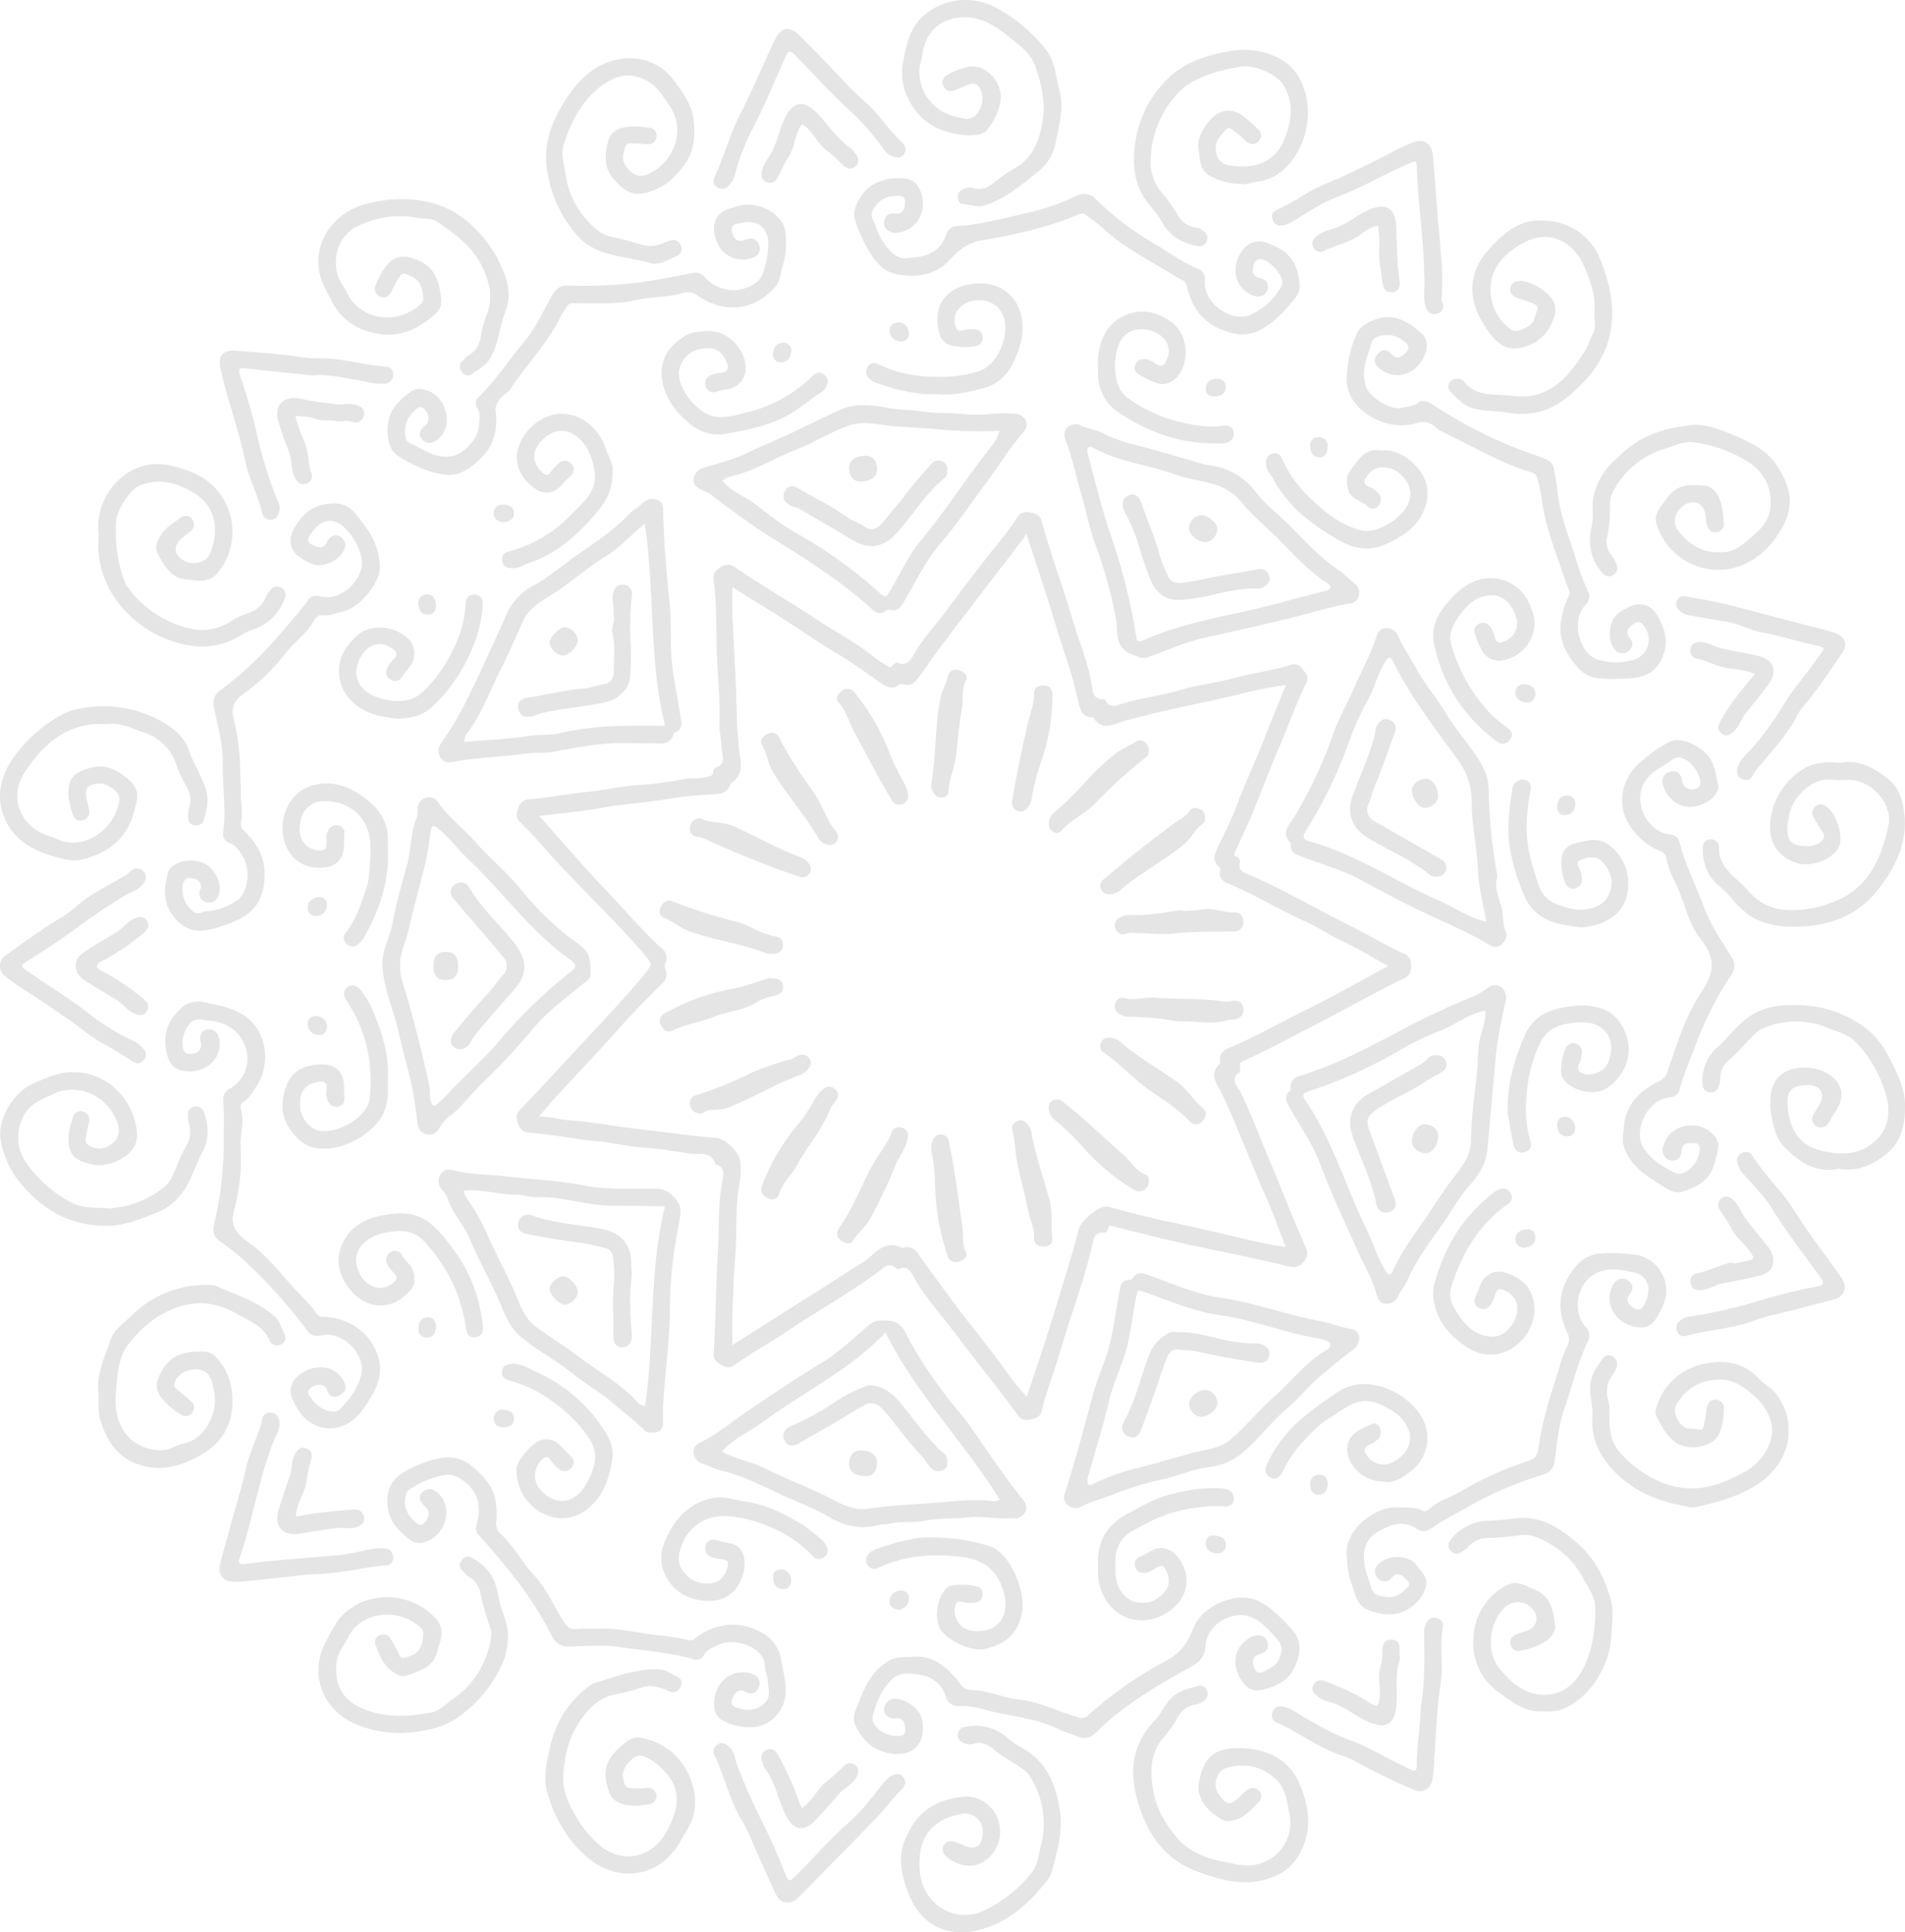 
<svg xmlns="http://www.w3.org/2000/svg" width="514.038" height="521.317" viewBox="0 0 514.038 521.317">
  <g id="Group_2174" data-name="Group 2174" opacity="0.12">
    <path id="Path_9809" data-name="Path 9809" d="M557.574,760.868c.437-8.793.527-17.6,1.054-26.364.361-6.143-.015-12.361,1.159-18.489.3-1.6.933-4.02-1.867-4.683-1.129-3.659-4.261-2.545-6.805-2.876-4.02-.527-8.01-1.31-12.045-1.566-4.532-.286-8.928-1.43-13.445-1.792-3.644-.286-7.257-.994-10.9-1.476-2.334-.316-4.653-.632-7-.813a2.9,2.9,0,0,1-2.846-2c-.572-1.46-1.009-2.74.3-4.11,4.547-4.788,9.079-9.606,13.536-14.469,5.089-5.541,21.8-22.976,21.8-24.858,0-1.9-17.239-18.986-24.015-26.183-3.779-4-7.242-8.281-11.217-12.105-1.34-1.28-1.054-2.56-.467-4.08a3.077,3.077,0,0,1,3.011-2.138c5.375-.422,10.675-1.536,16.02-2.033,4.517-.422,8.9-1.626,13.46-1.807a87.146,87.146,0,0,0,11.8-1.566c2.243-.407,4.532,0,6.76-.648.843-.256,1.385-.286,1.446-1.295.03-.422.331-1.069.677-1.174,3.041-1.084,1.7-3.493,1.626-5.42-.09-2.259-.678-4.5-.6-6.745.211-5.827-.361-11.639-.632-17.435-.331-6.971,0-13.987-.9-20.928-.256-1.927.587-2.831,2.123-3.719,1.506-.873,2.62-.482,3.885.377,7.227,4.923,14.815,9.29,22.1,14.093,5.209,3.418,10.81,6.294,15.629,10.329,1.009.843,2.288,1.37,3.372,2.138.587.406.813.075,1.144-.256.391-.391.918-.918,1.415-.723,2.695,1.084,3.689-1.159,4.562-2.65,2.454-4.246,5.842-7.739,8.7-11.638,4.065-5.541,8.311-10.976,12.542-16.411a103.939,103.939,0,0,0,6.519-8.642,2.792,2.792,0,0,1,3.252-1.25c1.491.256,2.785.663,3.222,2.289,2.409,8.943,5.706,17.616,8.3,26.469,1.747,5.932,4.246,11.669,5.224,17.872.226,1.46.391,4.065,3.252,3.764a.461.461,0,0,1,.407.211c1.175,2.544,3.207,1.415,4.833.933,5-1.506,10.223-2.078,15.192-3.553,5.029-1.491,10.223-2.018,15.252-3.4,4.863-1.34,9.937-1.882,14.755-3.448a2.707,2.707,0,0,1,3.132,1.054c.9,1.129,1.942,2.2,1.144,3.779-2.906,5.706-4.939,11.789-7.483,17.661-2.544,5.842-4.728,11.834-7.167,17.721-1.4,3.372-3,6.67-4.517,10-.286.617-.753,1.159.3,1.566.5.2,1.054.738.9,1.28-.738,2.695,1.641,3.207,3.041,3.809,8.943,3.87,17.3,8.868,26.017,13.174,5.179,2.56,10.1,5.616,15.387,7.95,1.415.632,1.747,1.762,1.747,3.267s-.376,2.59-1.761,3.267c-8.176,3.915-16.02,8.431-24.06,12.557-6.354,3.267-12.617,6.73-19.152,9.636-.949.422-1.43.723-1.159,1.822.106.421.075,1.159-.181,1.34-2.785,1.942-.437,3.93.286,5.405,3.041,6.233,5.39,12.768,8.115,19.121,3.162,7.363,5.917,14.921,9.26,22.223.738,1.626.979,2.936-.392,4.5-1.34,1.536-2.56,1.521-4.351,1.084-8.236-2.018-16.562-3.659-24.858-5.42-4.547-.964-9.094-2.048-13.626-3.177-2.861-.708-5.737-1.4-8.6-2.153-.632-.166-1.009-.271-1.22.512-.166.632-.678,1.31-1.28,1.25-2.785-.271-2.815,2.2-3.147,3.614-2.168,9.485-5.706,18.549-8.416,27.869-1.626,5.586-3.809,11.006-5.179,16.682-.392,1.656-1.807,1.972-3.267,2.243a2.9,2.9,0,0,1-3.222-1.325c-5.24-7.242-10.961-14.108-16.291-21.26-3.779-5.059-8.085-9.756-11.337-15.237-.828-1.4-1.626-4.05-4.457-2.77a.472.472,0,0,1-.451-.045c-2.093-2.213-3.764-.15-5.119.828C593.92,746.189,585.4,750.976,577.3,756.4c-4.668,3.117-9.636,5.781-14.183,9.109-1.22.888-2.379.708-3.7-.09-1.28-.768-2.138-1.566-1.9-3.147C557.529,761.817,557.544,761.335,557.574,760.868Zm181.88-103.015c-4.381-2.409-8.416-4.908-12.707-6.911-3.418-1.6-6.519-3.734-9.937-5.255-7.031-3.147-13.6-7.257-20.732-10.178a2.925,2.925,0,0,1-2-3.372,1,1,0,0,0-.286-1.054c-1.867-1.7-1.144-3.493-.256-5.345,1.7-3.583,3.568-7.122,4.939-10.826,2.259-6.143,5.1-12.03,7.453-18.128,1.9-4.908,3.93-9.756,5.947-14.74a106.765,106.765,0,0,0-13.445,2.7c-10.012,2.364-20.145,4.216-30.067,6.971-2.71.753-6.008,2.981-8.432-.858-.06-.09-.3-.075-.452-.075-2.454-.075-3.011-1.927-3.508-3.794-.6-2.319-1.1-4.667-1.746-6.986-1.28-4.487-2.891-8.853-4.216-13.34-2.484-8.371-5.33-16.652-8.221-25.611a8.528,8.528,0,0,1-.572,1.235c-3.659,4.788-7.347,9.576-11.021,14.364-3.945,5.149-7.9,10.3-11.789,15.493-1.957,2.62-3.764,5.36-5.721,7.98-.964,1.295-2.153,2.379-4,1.731a1.305,1.305,0,0,0-1.295.241c-1.731,1.159-3.252.512-4.758-.542-3.96-2.755-7.844-5.631-12.015-8.1-4.969-2.936-9.711-6.279-14.59-9.38-4.457-2.831-8.959-5.6-13.521-8.431,0,2.589-.09,5,.015,7.408.407,9.486,1.069,18.971,1.2,28.471.03,2.243.346,4.472.452,6.7.166,3.613,2.213,7.634-2.108,10.359-.045.03-.06.136-.075.211-.662,2.243-2.409,2.575-4.412,2.725a111.321,111.321,0,0,0-11.879,1.159c-6.143,1.1-12.376,1.4-18.534,2.529-5.481,1.009-11.051,1.445-16.758,2.153,5.887,6.595,11.443,13.189,17.405,19.408,5.255,5.481,10.118,11.338,15.764,16.426a3.2,3.2,0,0,1,.873,3.884,1.771,1.771,0,0,0,0,1.581,3.483,3.483,0,0,1-1.039,4.065c-3.93,3.915-7.844,7.859-11.533,12.015-5.722,6.459-11.7,12.692-17.541,19.046-1.34,1.461-2.575,3.026-4.05,4.758,2.861-.166,5.27.723,7.754.888,6.866.467,13.6,1.867,20.431,2.575,6.58.677,13.129,1.762,19.739,2.213,2.349.166,6.339,4.035,6.444,6.429a23.15,23.15,0,0,1-.12,5.405c-1.295,6.489-.753,13.069-1.22,19.6-.407,5.631-.632,11.292-.8,16.938-.075,2.439-.015,4.878-.015,7.543,8.567-5.42,16.938-10.72,25.31-16.02,3.162-2,6.248-4.125,9.485-6.008,3.448-2,5.887-6.82,11.1-4.171.105.045.286-.09.437-.136a3.219,3.219,0,0,1,3.659,1.566c3.267,4.562,6.61,9.079,9.952,13.581,4.939,6.67,10.329,12.994,15.071,19.814,1.325,1.9,2.966,3.583,4.412,5.3,1.671-4.953,3.358-9.8,4.923-14.68,2.018-6.293,3.945-12.617,5.857-18.941,1.144-3.779,2.274-7.573,3.222-11.4.6-2.439,5.134-6.384,7.619-6.279a3.714,3.714,0,0,1,.693.12c5.42,1.431,10.826,2.936,16.351,4.05,8.311,1.671,16.532,3.779,24.813,5.631,2.093.467,4.216.738,6.429,1.114-1.807-4.637-3.388-9.214-5.36-13.6-4.08-9.079-7.453-18.459-11.729-27.478-1.2-2.545-3.96-5.42-.6-8.492.06-.06-.015-.3-.045-.452-.346-2.048.964-3.072,2.544-3.734,7.122-2.981,13.777-6.866,20.7-10.253C724.744,666.043,731.911,661.9,739.454,657.853Z" transform="translate(-364.89 -397.233)" fill="#1d201d"/>
    <path id="Path_9810" data-name="Path 9810" d="M499.244,550.512c.738,3.538-4.893,11.382-9.907,12.467-1.822.392-3.553,1.28-5.5,1.009-1.415-.2-2.063.979-2.529,1.777-1.957,3.418-5.27,5.571-7.588,8.627a54.817,54.817,0,0,1-11.744,11.187c-2.56,1.867-2.74,4.246-2.093,6.715,1.686,6.459,1.807,13.009,1.852,19.6.015,2.635.647,5.24.06,7.92a2.261,2.261,0,0,0,.723,2.243c4.517,4.2,6.58,9.184,5.3,15.583-1.084,5.39-4.667,7.89-9.26,9.546-3.071,1.114-6.309,2.364-9.561,1.762-4.216-.783-8.883-6.564-7.5-12.467.361-1.551.211-3.282,1.581-4.562,1.987-1.852,6.339-2.334,9.064-.843,2.68,1.46,4.5,5.255,3.764,8.025-.422,1.6-1.475,2.77-3.252,2.334a2.331,2.331,0,0,1-1.822-3.4c.6-1.747-.376-2.68-1.927-3.041-1.822-.436-2.7.346-2.876,2.259a7.436,7.436,0,0,0,2.831,6.595c1.295,1.19,2.379.106,3.538.06a16.336,16.336,0,0,0,8.447-3.086c2.981-1.988,3.493-8.371,1.611-11.443-.964-1.566-1.777-3.267-3.794-3.96a2.58,2.58,0,0,1-1.686-2.861c.918-6.248-.211-12.482-.09-18.715.09-5.089-1.355-10.013-2.394-14.951a4.284,4.284,0,0,1,1.626-4.577,95.243,95.243,0,0,0,16.246-15.282c2.59-3.026,5.285-5.947,7.6-9.2a2.651,2.651,0,0,1,2.966-.979c5.736,1.762,12.211-4.592,11.488-9.907a15.855,15.855,0,0,0-4.141-8.025c-3.041-3.508-6.836-3.071-9.485.933-.708,1.069-1.671,2.319.316,3.177,1.476.632,2.906,1.295,3.9-.813,1.009-2.138,3.147-2.394,4.442-.587a2.325,2.325,0,0,1,.316,2.424c-1.22,3.072-5.661,5.315-8.733,4.141a14.629,14.629,0,0,1-3.839-2.228c-2.243-1.792-2.575-4.532-1.174-7.122,2.033-3.764,4.682-6.384,9.3-6.926,3.087-.346,5.36.271,7.287,2.6C495.857,540.439,498.958,544.339,499.244,550.512Z" transform="translate(-396.778 -398.012)" fill="#1d201d"/>
    <path id="Path_9811" data-name="Path 9811" d="M494.4,722.4c.12-5.1-5.872-10.69-11.277-9.2a3.165,3.165,0,0,1-3.613-1.521,137.082,137.082,0,0,0-15.267-17.209,56.67,56.67,0,0,0-8.161-6.7,3.9,3.9,0,0,1-1.686-4.125,93.767,93.767,0,0,0,2.695-22.991c.015-3.644.181-7.272-.12-10.916a3.2,3.2,0,0,1,1.927-3.222,9.4,9.4,0,0,0,4.472-9.727c-1.189-5.239-4.818-8.16-10.78-8.627-1.611-.12-3.162-.828-4.652.918a7.805,7.805,0,0,0-1.882,6.053c.135,1.867,1.265,2.349,2.876,1.987a2.264,2.264,0,0,0,1.987-2.861c-.422-2.243.226-3.478,1.972-3.674,1.6-.2,2.921,1.19,3.087,3.147.5,5.9-5.24,9.32-10.524,7.875-2.289-.633-3.252-2.394-3.779-4.848-1.069-4.953.406-8.672,4.05-11.955,2.153-1.942,4.426-1.957,6.971-1.385,4.427.979,8.913,1.822,12.181,5.36,4.02,4.366,4.532,11.94,1.174,16.953-1.084,1.626-1.972,3.448-3.719,4.5a1.69,1.69,0,0,0-.542,2.078c.933,3.312-.271,6.549-.135,9.817a53.815,53.815,0,0,1-1.792,17.465c-1.114,3.779.753,6.248,3.553,8.191,4.923,3.4,8.552,8.055,12.5,12.451,2.078,2.319,4.442,4.4,6.173,7.016a2.161,2.161,0,0,0,1.987.9c7.046.286,12.858,4.411,14.77,11.021,1.069,3.659.09,7.317-1.972,10.539a31.564,31.564,0,0,1-3.493,4.984c-5.194,5.435-12.753,4.5-16.562-2.063-2.093-3.614-2.183-5.661-.316-7.89a9.052,9.052,0,0,1,9.38-2.56,7.259,7.259,0,0,1,3.734,3.689c.918,1.656.045,2.785-1.31,3.478a2.115,2.115,0,0,1-3.237-1.295,1.975,1.975,0,0,0-2.258-1.536,3.111,3.111,0,0,0-2.77,1.46c-.527.873.346,1.611.768,2.258a7.748,7.748,0,0,0,5.36,3.433c2.033.376,2.725-1.144,3.779-2.244C492.263,729.04,494.341,724.854,494.4,722.4Z" transform="translate(-396.738 -352.878)" fill="#1d201d"/>
    <path id="Path_9812" data-name="Path 9812" d="M543.116,598.934c-7.182-.346-14.183.783-21.2,2.213-2.65.542-5.45.2-8.191.587-6.55.964-13.2,1.009-19.724,2.288a2.755,2.755,0,0,1-3.1-1.144,3.257,3.257,0,0,1,.015-3.779,96.788,96.788,0,0,0,6.279-10.359c1.852-3.809,3.809-7.589,5.541-11.473,1.957-4.412,4.035-8.763,5.962-13.189a16.215,16.215,0,0,1,7.317-7.739c4.216-2.3,7.8-5.481,11.714-8.191,4.863-3.358,9.787-6.61,13.912-10.946,1.19-1.25,2.876-2.093,4.156-3.373a3.32,3.32,0,0,1,3.764-.422c1.114.482,1.34,1.6,1.355,2.785.166,8.657.979,17.27,1.822,25.882.422,4.366.105,8.793.391,13.2.346,5.33,1.551,10.479,2.334,15.719.286,1.912,1.235,4.155-1.581,5.164-1.129,3.96-4.4,2.59-7,2.77C545.645,599.009,544.38,598.934,543.116,598.934Zm2.861-59.2c-3.824,3.057-6.67,6.4-10.449,8.718-4.321,2.65-8.221,5.947-12.361,8.883-3.629,2.56-8.01,4.276-10.027,8.612-2.078,4.457-3.945,9-6.2,13.37-2.846,5.511-4.833,11.488-8.627,16.517a4.117,4.117,0,0,0-1.054,2.65c.5,0,.964.03,1.415,0,5.435-.482,10.916-.723,16.306-1.566,2.5-.391,4.984-.06,7.468-.557a83.427,83.427,0,0,1,18.128-2.138c3.538.06,7.077.015,10.871.015C547,576.395,548.732,558.161,545.976,539.733Z" transform="translate(-371.978 -398.419)" fill="#1d201d"/>
    <path id="Path_9813" data-name="Path 9813" d="M547.7,724.143a2.5,2.5,0,0,1-2.018-.738c-2.424-2.56-5.345-4.577-7.965-6.911-3.523-3.117-7.739-5.435-11.4-8.4-4.321-3.508-9.29-6.068-13.6-9.606-2.861-2.349-4.261-5.556-5.616-8.823-2.514-6.038-5.827-11.714-8.326-17.691-1.7-4.08-4.908-7.2-6.173-11.428-.256-.843-1.129-1.491-1.641-2.289a3.275,3.275,0,0,1,.03-3.975,2.841,2.841,0,0,1,3.372-.888c4.321,1.159,8.808,1.039,13.219,1.551,7.438.843,14.936,1.174,22.3,2.6,6.248,1.2,12.527.723,18.79.8a6.49,6.49,0,0,1,5.375,2.544c1.957,2.123,1.686,3.7,1.295,5.8-1.355,7.468-2.575,14.936-2.56,22.569.015,9-1.25,17.917-1.852,26.875-.121,1.7,0,3.433-.03,5.149C550.865,723.39,549.916,724.263,547.7,724.143ZM497.113,658.9a6.369,6.369,0,0,0,.512,1.566,58.571,58.571,0,0,1,5.962,10.539c2.529,5.782,5.706,11.247,8.025,17.119,1.174,2.966,2.59,5.812,5.225,7.679,3.824,2.725,7.814,5.195,11.548,8.055,5.134,3.93,10.931,6.986,15.373,11.834a2.984,2.984,0,0,0,2.289,1.265c2.635-17.827.963-36.06,5.36-53.886-1.385,0-2.56.045-3.734-.015-4.622-.211-9.245.105-13.9-.316-5.691-.512-11.187-2.349-16.984-2.108-1.912.075-3.854-.708-5.782-.693C506.4,659.988,501.916,658.347,497.113,658.9Z" transform="translate(-371.973 -337.652)" fill="#1d201d"/>
    <path id="Path_9814" data-name="Path 9814" d="M653.138,750.173c-1.054-7.3,7.9-14.093,14.319-13.43,2,.211,4.11-.211,6.007.889.843.482,1.6-.181,2.108-.617,2.529-2.243,5.812-3.026,8.612-4.758a91.732,91.732,0,0,1,18.113-8.115,3.275,3.275,0,0,0,2.454-2.981c1.009-7.6,3.357-14.876,5.721-22.133a28.514,28.514,0,0,1,2.078-5.676,3.974,3.974,0,0,0-.045-3.93c-3.041-6.444-2.048-12.557,2.56-17.887a9.44,9.44,0,0,1,7.031-3.282,42.222,42.222,0,0,1,9.546.452,9.843,9.843,0,0,1,7.453,11.563,19.432,19.432,0,0,1-2.8,5.917,4.584,4.584,0,0,1-4.743,1.942c-5.375-.617-9.335-5.782-6.715-11.187.858-1.777,2.65-2.424,4.08-1.43,1.506,1.039,1.656,2.288.482,3.809-1.22,1.566-.346,2.68,1.069,3.6s2.273.5,2.951-.948a9.232,9.232,0,0,0,1.084-3.779,4.587,4.587,0,0,0-3.915-4.8c-3.794-.918-7.754-1.521-11.1.693-4.171,2.771-5.691,9.742-1.957,13.972a3.248,3.248,0,0,1,.723,3.7c-2.876,5.827-4.246,12.166-6.4,18.233-1.611,4.547-2.033,9.38-2.65,14.153a4.193,4.193,0,0,1-2.861,3.689,98.943,98.943,0,0,0-20.582,8.808c-3.418,1.9-6.866,3.719-10.1,5.917a3.006,3.006,0,0,1-3.538.045,7.781,7.781,0,0,0-7.347-.858C659.01,744,656.963,746.6,658,752.748c.3,1.731,1.1,3.433,1.491,5.119.647,2.74,2.635,2.891,4.577,3.087,2.274.241,4.065-1.129,5.5-2.7.918-1.009-.3-1.972-.948-2.575-.843-.783-2.018-1.385-3.132-.226-.542.572-1.009,1.2-1.9,1.28a2.569,2.569,0,0,1-2.514-1.445,2.294,2.294,0,0,1,.256-2.846c2.755-3.373,8.748-2.71,10.63-.09,1.069,1.505,2.589,2.71,2.575,4.863-.03,3.162-3.6,7.046-7.317,8.055-2.981.813-5.706.135-8.417-.873-2.906-1.084-3.312-3.99-4.2-6.414A23.34,23.34,0,0,1,653.138,750.173Z" transform="translate(-289.686 -330.077)" fill="#1d201d"/>
    <path id="Path_9815" data-name="Path 9815" d="M537.714,751.03c5.014-.376,10.419,1.039,15.929,1.686a74.838,74.838,0,0,1,8.989,1.385,1.449,1.449,0,0,0,1.43-.422c5.8-4.5,12.933-5.059,18.941-1.114a9.758,9.758,0,0,1,4.321,6.444c.587,3.147,1.4,6.2,1.265,9.455a9.665,9.665,0,0,1-8.447,9.064,15.354,15.354,0,0,1-8.386-1.732,4.436,4.436,0,0,1-2.409-3.839c-.362-5.149,3.237-10.027,9.169-9.064a4.683,4.683,0,0,1,1.536.542A2.449,2.449,0,0,1,581.242,767a2.2,2.2,0,0,1-3.342,1.084c-1.882-1.054-2.77-.12-3.568,1.566-.979,2.048.286,2.349,1.761,2.831A6.5,6.5,0,0,0,583.2,770.8c1.551-1.611.617-3.885.6-5.857-.015-1.22-.753-2.424-.753-3.643-.03-5.526-8.221-7.844-12.181-6.1-1.626.722-3.328,1.219-4.321,3a2.425,2.425,0,0,1-2.906,1.009c-6.474-1.9-13.2-2.243-19.814-3.267-4.4-.678-8.958-.241-13.445-.136a4.793,4.793,0,0,1-4.938-3.056,101.382,101.382,0,0,0-12.226-18.354c-2.364-2.906-4.758-5.782-7.3-8.537a2.728,2.728,0,0,1-.738-2.8c1.746-5.646.045-10.1-4.984-12.9-2.575-1.43-5.134-.3-7.634.467a23.806,23.806,0,0,0-5.586,2.921c-1.1.693-1.476,3.99-.632,5.646a10.251,10.251,0,0,0,2.078,2.831c.949.9,1.837,1.581,2.906.181.994-1.28,1.476-2.68.181-3.96-1.837-1.822-2.123-2.981-.738-4.231,1.295-1.174,3.056-.768,4.5.828,3.809,4.2,1.1,11.277-3.9,12.738a4.524,4.524,0,0,1-4.4-.783c-3.011-2.3-5.36-4.878-5.782-8.943-.482-4.863,1.611-7.859,5.842-9.877a31.414,31.414,0,0,1,8.793-3.086,9.792,9.792,0,0,1,7.9,2.078c3.1,2.56,5.782,5.225,6.595,9.365a21.969,21.969,0,0,1,.211,5.872,3.781,3.781,0,0,0,1.159,3.177c3.583,3.252,5.676,7.679,8.989,11.127,3.583,3.749,5.39,8.612,8.236,12.828.828,1.235,1.626,1.912,3.192,1.762A51.472,51.472,0,0,1,537.714,751.03Z" transform="translate(-376.619 -311.587)" fill="#1d201d"/>
    <path id="Path_9816" data-name="Path 9816" d="M721.323,680.228a7.753,7.753,0,0,1,4.366,1.265c3.433,2.71,3.1,3.975,1.491,9.44-1.235,4.186-4.788,6.037-8.657,7.152-2.123.617-3.945-.768-5.646-1.822-4.186-2.59-8.281-5.285-9.982-10.359-.6-1.777-.12-3.358-.015-5.059.407-6.369,4.321-10.028,9.561-12.587a4.172,4.172,0,0,0,2.258-2.68c2.514-7.378,4.833-14.951,9.184-21.425,3.388-5.029,3.824-9.124-.03-13.882-2.936-3.629-4.08-8.251-5.737-12.527-1.235-3.177-3.192-6.083-3.7-9.561a2.731,2.731,0,0,0-1.9-2.078,17.555,17.555,0,0,1-8.462-7.543c-2.936-5.164-1.732-11.412,2.454-15.628a43.209,43.209,0,0,1,8.311-6.038c3.478-2.153,10.028,1.46,11.8,5.119,1.024,2.093,1.235,4.336,1.747,6.519a3.07,3.07,0,0,1-.662,2.213c-1.4,2.364-5.556,4-8.477,3.358a8.017,8.017,0,0,1-5.842-6.083,2.647,2.647,0,0,1,2.258-3.312c1.656-.286,2.665.527,2.876,2.3a2.792,2.792,0,0,0,4.125,2.2,1.425,1.425,0,0,0,.873-1.265c.075-2.846-2.831-6.579-5.556-7.031-1.37-.226-2.183.858-3.117,1.415-2.966,1.807-6.218,3.553-7.242,7.227-1.34,4.863,1.867,11.352,7.588,12.105a2.84,2.84,0,0,1,2.7,1.957c1.521,6.248,4.5,11.925,6.715,17.9,1.747,4.728,4.622,8.808,7.227,13.054a4.271,4.271,0,0,1,.166,4.863,89.905,89.905,0,0,0-9.756,19.092c-1.491,4-3.267,7.889-4.321,12.06a2.753,2.753,0,0,1-2.635,2.033c-6.053.512-9.817,8.808-7.257,13.34,1.551,2.74,4.125,4.577,6.9,6.1,1.581.873,2.876,1.822,4.878.527a7.508,7.508,0,0,0,3.478-5.209c.286-1.355.2-2.349-1.476-2.424-1.43-.06-3.057-.135-3.267,1.777-.15,1.385-.406,2.514-1.9,2.876a2.543,2.543,0,0,1-2.575-.828c-1.069-1.159-.828-2.409-.271-3.734A7.466,7.466,0,0,1,721.323,680.228Z" transform="translate(-264.717 -376.563)" fill="#1d201d"/>
    <path id="Path_9817" data-name="Path 9817" d="M510.429,536.515c.738,7.889-3,12.2-8.146,15.418-3.523,2.2-7.378,1.144-11.051-.166a43.425,43.425,0,0,1-7.091-3.568c-3.7-2.123-3.583-9.214-1.656-12.467a17.39,17.39,0,0,1,5.164-5.1,3.873,3.873,0,0,1,3.177-.482,7.718,7.718,0,0,1,5.842,5.315c.873,2.59.8,5.6-1.6,7.89-1.46,1.4-3.147,1.656-4.366.467-1.31-1.295-1.1-2.529.723-4.065,1.129-.964,1.024-2.8-.151-4.14-1.2-1.355-2.018-.467-2.921.346a7.534,7.534,0,0,0-2.349,7.031c.226,1.7,1.852,1.867,2.906,2.439,3.1,1.7,6.248,3.523,10.058,2.62,2.951-.692,6.7-4.833,6.866-7.874.09-1.746.6-3.568-.542-5.255a2.13,2.13,0,0,1,.557-2.785c4.637-4.592,8.191-10.073,12.346-15.056,3.1-3.7,5-8.13,7.347-12.256,1.024-1.807,2.379-2.816,4.246-2.725a115.2,115.2,0,0,0,24.813-1.671c2.906-.5,5.8-1.1,8.687-1.656a3.288,3.288,0,0,1,3.4.979,10.3,10.3,0,0,0,13.686,1.762,5.487,5.487,0,0,0,2.183-2.966,26.1,26.1,0,0,0,1.385-7.814c-.106-4.156-2.891-6.474-7.046-5.541-1.22.271-3.523.12-2.725,2.725.632,2.078,1.716,2.574,4.035,1.716a2.244,2.244,0,0,1,3.1,1.34,2.5,2.5,0,0,1-1.325,3.538,7.579,7.579,0,0,1-8.582-1.882c-1.686-2.093-3.132-5.977-1.25-8.959,1.295-2.063,3.478-2.289,5.42-2.936,5.194-1.746,12.151,1.822,12.933,6.7a22.216,22.216,0,0,1-.738,9.531c-.557,1.972-.663,4.08-2.228,5.8-6.293,6.851-14.318,6.429-20.612,2.123a4.5,4.5,0,0,0-4.231-.738c-3.93,1.25-8.055.888-12,1.807-5.736,1.34-11.563.858-17.36.934a1.853,1.853,0,0,0-1.9,1.069c-.376.768-1.054,1.385-1.4,2.168-3.4,7.438-9.3,13.144-13.716,19.874a2.965,2.965,0,0,1-.738.919C511.091,532.525,509.9,534.708,510.429,536.515Z" transform="translate(-376.6 -425.088)" fill="#1d201d"/>
    <path id="Path_9818" data-name="Path 9818" d="M653.13,516.008a30,30,0,0,1,2.8-11.367c1.114-2.56,6.444-4.667,9.561-4.11,3.162.557,5.571,2.349,7.844,4.381,1.641,1.476,1.536,3.629.963,5.3-1.792,5.224-7.648,7.9-12.361,4.11-1.37-1.114-1.777-2.454-.542-3.885,1.2-1.4,2.545-1.43,3.809,0,1.4,1.581,2.589.828,3.749-.346,1.28-1.31.858-2.153-.5-3.192a7.176,7.176,0,0,0-7.272-1.084c-1.506.527-1.445,1.972-1.852,3.071-1.22,3.282-2.183,6.61-1.114,10.223.858,2.876,6.79,6.549,9.576,5.827,1.536-.391,3.177-.271,4.607-1.445,1.024-.828,2.439-.346,3.7.452a123.712,123.712,0,0,0,28.5,13.987c2.093.678,4.065,1.37,4.4,3.523.256,1.746.677,3.478.843,5.24.5,5.255,2.108,10.193,3.809,15.147,1.43,4.186,2.514,8.477,4.5,12.467a3.081,3.081,0,0,1-.572,3.719c-4.08,4-1.912,12.9,2.951,14.725a16.369,16.369,0,0,0,9.441.3,5.754,5.754,0,0,0,2.906-9.711c-1.084-1.2-2.063-.376-2.876.271-1.009.8-1.716,1.882-.738,3.162.6.8,1.114,1.521.768,2.56a2.774,2.774,0,0,1-2.063,1.761,2.479,2.479,0,0,1-2.65-1.129c-2.048-2.469-1.551-7.634,1.024-9.591a17.084,17.084,0,0,1,3.448-1.987,5.425,5.425,0,0,1,6.926,2.289c2.033,3.448,3.3,6.806,1.716,11.066-1.7,4.592-4.953,5.857-9.2,6.188a57.52,57.52,0,0,1-7.724,0,8.466,8.466,0,0,1-5.842-2.68c-3.614-4-6.007-8.612-4.472-14.334a18.4,18.4,0,0,1,1.731-5.074c.768-1.235-.18-2.228-.527-3.282-2.5-7.769-5.827-15.282-6.776-23.5a44.651,44.651,0,0,0-1.084-5.029,2.272,2.272,0,0,0-1.7-1.732c-8.371-2.484-15.794-7.061-23.623-10.72a8.369,8.369,0,0,1-2.168-1.4,4.819,4.819,0,0,0-5.24-1.1c-5.872,1.777-13.129-.8-16.758-5.842A10.2,10.2,0,0,1,653.13,516.008Z" transform="translate(-289.678 -414.895)" fill="#1d201d"/>
    <path id="Path_9819" data-name="Path 9819" d="M580.661,745.861c5.6-.557,9.455,2.981,12.753,7.257a3.543,3.543,0,0,0,2.8,1.686c4.607.045,8.763,2.183,13.265,2.635,5.51.557,10.389,3.237,15.613,4.713a2.468,2.468,0,0,0,2.77-.422A105.062,105.062,0,0,1,649.2,746.824c4.141-2.243,5.8-5.285,7.332-9.049,2.3-5.571,10.931-9.425,16.607-7.272,3.794,1.446,6.489,4.547,9.32,7.408,3.4,3.448,2.966,7.212,1.1,10.976-1.852,3.734-5.42,5.255-9.3,6.008a4.367,4.367,0,0,1-4.186-1.717c-3.418-4.08-3.448-9.877,1.882-12.662a4.581,4.581,0,0,1,1.34-.392,2.476,2.476,0,0,1,3.117,2.123c.3,1.43-.422,2.333-1.9,2.77-2.062.617-2.5,1.732-1.792,3.674.843,2.3,2.394,1.355,3.583.678,1.25-.708,2.59-1.4,3.207-2.966.768-1.942,1.054-3.523-.587-5.33-2.123-2.364-4.231-4.863-7.137-5.977-4.818-1.852-11.759,1.9-12.18,7.754-.256,3.583-2.018,4.682-4.4,5.992-8.176,4.487-16.155,9.23-23.141,15.523-1.867,1.686-3.659,4.411-6.745,3.071-1.716-.753-3.538-1.189-5.194-2-6.76-3.312-14.334-3.568-21.41-5.691a23.534,23.534,0,0,0-5.8-.6,3.313,3.313,0,0,1-3.342-2.5,8.243,8.243,0,0,0-6.685-5.857c-2.8-.587-6.188-.979-8.356,1.641a19.481,19.481,0,0,0-4.08,7.272c-.437,1.641-1.31,3,.091,4.758a7.125,7.125,0,0,0,5.435,2.71c1.37.106,2.755.241,2.6-1.927-.12-1.717-.557-2.966-2.575-2.816a2.537,2.537,0,0,1-2.394-.662,2.451,2.451,0,0,1-.557-2.635,2.9,2.9,0,0,1,2.258-1.867c3-.557,7.679,2.861,7.9,5.962a10.213,10.213,0,0,1-.316,4.893c-1.4,3.358-4.412,4.577-8.928,3.689-4.321-.858-6.941-3.643-8.778-7.393-.979-2-.121-3.839.6-5.631,1.837-4.652,3.749-9.214,8.492-11.909C576.279,745.771,578.221,745.981,580.661,745.861Z" transform="translate(-334.331 -298.874)" fill="#1d201d"/>
    <path id="Path_9820" data-name="Path 9820" d="M579.267,497.07c5.481-.166,8.868-1.9,10.434-6.474a3.08,3.08,0,0,1,2.861-2.138c6.956-.406,13.626-2.409,20.371-3.869a63.53,63.53,0,0,0,12.015-4.381,4.159,4.159,0,0,1,4.652.632,80.707,80.707,0,0,0,15.568,12c4.125,2.349,7.9,5.33,12.361,7.137a2.925,2.925,0,0,1,1.9,3.207c-.452,6.173,7.122,11.217,11.985,9.35a17.463,17.463,0,0,0,8.688-7.92c1.31-2.274-3.508-7.694-6.113-7.182-1.265.256-1.385,1.49-1.551,2.394a2.027,2.027,0,0,0,1.445,2.56c1.355.3,2.439.738,2.544,2.3A2.463,2.463,0,0,1,675,507.2c-1.325.617-2.545.136-3.764-.587-5.586-3.252-3.689-10.9-.015-13.2,2.846-1.777,5.345-.3,7.739.813,4.08,1.927,5.661,5.6,6.038,9.907.256,2.785-1.822,4.411-3.3,6.233a24.865,24.865,0,0,1-6.986,5.917,10.37,10.37,0,0,1-7.875,1.054c-6.926-1.7-10.871-6.053-12.331-12.918-.286-1.325-1.671-1.521-2.62-2.123-6.865-4.336-14.243-7.9-20.266-13.505-1.31-1.22-2.846-2.213-4.261-3.343-.828-.663-1.581-.316-2.409.03-8.161,3.433-16.818,5.315-25.445,6.775-4.125.708-6.444,2.62-8.883,5.27-3.945,4.291-9.124,4.923-14.334,3.945-3.96-.738-6.294-4.065-8.221-7.513a41.341,41.341,0,0,1-3.087-7.287c-.858-2.635,1.551-7.2,4.532-9.154a13.681,13.681,0,0,1,9.26-1.822c2.063.211,3.343,1.776,4,3.613,1.807,5.029-.918,10.389-6.459,10.961-1.9.2-3.523-1.024-3.448-2.695.075-1.822,1.114-2.665,2.966-2.469,2.183.226,2.6-1.129,2.68-2.936.105-2.273-1.46-1.792-2.725-1.792-2.785,0-4.682,1.506-5.992,3.824-.949,1.671.467,3.011.843,4.426a17.14,17.14,0,0,0,3.764,6.4C575.835,496.709,577.9,497.492,579.267,497.07Z" transform="translate(-334.308 -427.47)" fill="#1d201d"/>
    <path id="Path_9821" data-name="Path 9821" d="M480.258,632.009c-.271-4.02,1.912-7.423,2.635-11.157,1.024-5.27,2.409-10.494,3.884-15.6,1.295-4.457.994-9.154,2.785-13.43a9.667,9.667,0,0,0,.181-2.319,3.164,3.164,0,0,1,2.379-2.906,2.69,2.69,0,0,1,3.1,1.144c2.755,4.065,6.73,6.971,9.952,10.615,4.11,4.622,8.959,8.567,12.828,13.445a76.529,76.529,0,0,0,15.628,14.62c3.071,2.2,2.725,5.029,2.815,7.859.045,1.34-1.551,2.108-2.56,2.936-4.607,3.809-9.455,7.393-13.265,12.03a172.479,172.479,0,0,1-13.505,14.424c-3.1,3-5.586,6.595-9.109,9.184a13.469,13.469,0,0,0-2.65,3.267,2.87,2.87,0,0,1-3.267,1.31,3.186,3.186,0,0,1-2.364-2.921,105.194,105.194,0,0,0-2.033-12.422c-1.024-3.945-2.093-7.95-2.981-11.925C483.374,644.054,480.619,638.3,480.258,632.009Zm4.8-.075a12.182,12.182,0,0,0,.527,4.11c2.846,9.184,5.164,18.5,7.272,27.884.346,1.551.03,3.132.527,4.667.361,1.129.617,1.445,1.686.647a31.638,31.638,0,0,0,3.839-3.809c4.065-4.261,8.537-8.176,12.361-12.6a134.527,134.527,0,0,1,19.362-18.926c2.2-1.7,2.258-2.168.045-3.764-10.389-7.468-17.8-17.962-26.966-26.65-2.74-2.6-5-5.646-7.859-8.115-1.927-1.656-2.349-1.521-2.65.873a76.678,76.678,0,0,1-1.837,10.027c-1.461,5.541-2.921,11.112-4.231,16.712C486.446,626.016,484.8,628.832,485.061,631.933Z" transform="translate(-377.069 -371.389)" fill="#1d201d"/>
    <path id="Path_9822" data-name="Path 9822" d="M701.643,623.4c-.813,4.005-1.686,7.8-2.3,11.623-.5,3.027-.708,6.1-.994,9.169-.632,6.836-1.2,13.686-1.852,20.522-.361,3.779-2.424,6.806-4.818,9.485-2.891,3.237-4.893,7.061-7.378,10.57-3.448,4.863-7.061,9.636-9.44,15.207-.6,1.4-1.807,2.65-2.469,4.156a3.241,3.241,0,0,1-3.448,1.942c-1.34-.135-2-1.2-2.364-2.589-1.084-4.171-3.388-7.859-5.119-11.759-3.373-7.6-6.971-15.116-9.877-22.931-2.168-5.842-5.812-10.885-8.763-16.306-.738-1.355-.979-2.454.181-3.6.166-.166.452-.376.422-.527-.422-3.237,2.123-3.6,4.216-4.291,8.4-2.77,16.2-6.775,24.03-10.916a218.342,218.342,0,0,1,21.546-10.193,19.51,19.51,0,0,0,3.388-2.048,3.11,3.11,0,0,1,3.313-.452C701.177,621.095,701.357,622.4,701.643,623.4Zm-5.676,3.614c-4.5.858-7.9,3.7-11.88,5.33a72.875,72.875,0,0,0-10.344,4.863A126.422,126.422,0,0,1,649.112,648.5c-2.71.934-2.815,1.054-1.31,3.313,7.106,10.7,10.645,23.051,16.216,34.464,1.777,3.644,2.906,7.573,5.074,11.036.783,1.25,1.31,1.159,1.9-.045a66.649,66.649,0,0,1,5.917-10.028c3.764-5.179,7.031-10.735,10.976-15.779,2.153-2.755,4.2-5.706,4.216-9.215.015-6.534,1.084-12.963,1.686-19.438.256-2.755.09-5.556.768-8.311C695.109,632.056,696.193,629.707,695.967,627.012Z" transform="translate(-295.175 -354.362)" fill="#1d201d"/>
    <path id="Path_9823" data-name="Path 9823" d="M699.246,623.223c-.964,2.815.271,5.375,1.024,7.95.678,2.334.286,4.8,1.28,7.122.482,1.129-.256,2.484-1.3,3.312a2.526,2.526,0,0,1-3.071.09c-5.481-3.312-11.383-5.782-17.149-8.507-6.007-2.831-11.864-5.932-17.691-9.094-5.164-2.816-10.871-4.276-16.291-6.444-1.536-.617-2.755-1.159-2.56-3.072.015-.151.075-.391,0-.467-2.8-2.62-.452-4.713.783-6.775a117.618,117.618,0,0,0,10.75-22.84c1.325-3.93,3.568-7.588,5.225-11.458,2.108-4.939,4.773-9.621,6.429-14.755a2.672,2.672,0,0,1,2.3-2.093,3.363,3.363,0,0,1,3.433,2c1.34,3.056,3.237,5.827,4.833,8.733,2.364,4.336,5.676,8.161,8.236,12.406,2.906,4.833,6.866,8.928,9.621,13.852a14.2,14.2,0,0,1,1.792,6.73,139.811,139.811,0,0,0,2.289,22.825C699.215,622.907,699.23,623.058,699.246,623.223Zm-3.026,12.151c-.783-4.833-2.033-9.23-2.228-13.852-.271-6.234-1.716-12.406-1.7-18.67a18.4,18.4,0,0,0-3.719-11.1c-6.128-8.567-12.693-16.833-17.36-26.364-.949-1.927-1.536-1.355-2.409.075-1.792,2.951-2.575,6.324-4.156,9.4a86.739,86.739,0,0,0-5.194,11.217,121.49,121.49,0,0,1-11.834,24.662c-1.1,1.762-.813,2.469,1.114,3.011,12.437,3.493,23.111,10.84,34.795,15.945C687.652,631.489,691.356,634.259,696.219,635.374Z" transform="translate(-295.187 -386.709)" fill="#1d201d"/>
    <path id="Path_9824" data-name="Path 9824" d="M589.068,571.443a1.494,1.494,0,0,0-1.37.376c-1.25.934-2.409.437-3.4-.452-7.227-6.565-15.282-11.909-23.533-17.1a194.314,194.314,0,0,1-19.633-13.626,16.845,16.845,0,0,0-3.1-1.626c-1.189-.6-2.2-1.476-1.987-2.906a3.448,3.448,0,0,1,2.454-2.906c3.9-1.265,8.01-2.138,11.654-3.93,3.674-1.807,7.468-3.342,11.172-5.044,4.8-2.213,9.516-4.622,14.349-6.79,3.719-1.672,7.483-1.295,11.307-.738a58.567,58.567,0,0,0,6.248.813c3.373.106,6.715.843,10.028.843,4.4,0,8.778.843,13.189.211a41.38,41.38,0,0,1,6.113-.045,3.209,3.209,0,0,1,3.057,1.822,2.6,2.6,0,0,1-.376,2.891c-3.824,4.366-6.851,9.3-10.284,13.957-4.08,5.541-7.965,11.232-12.452,16.487-4.05,4.743-6.625,10.419-9.817,15.7C591.868,570.66,591.115,571.97,589.068,571.443ZM543.823,536.6c2.228,2.86,5.556,3.975,8.266,5.947,3.794,2.74,7.393,5.857,11.473,8.1a125.823,125.823,0,0,1,22.9,16.426c1.385,1.235,1.686.708,2.439-.527,2.785-4.532,4.878-9.5,8.311-13.611,6.82-8.191,12.527-17.24,19.152-25.581a10.573,10.573,0,0,0,2.168-4.216,134.922,134.922,0,0,1-14.845-.226c-4.427-.437-8.883-.708-13.325-.979-4.005-.241-7.98-1.671-12.045-.316-5.27,1.747-9.952,4.8-15.1,6.821-5.119,2-9.847,4.909-15.162,6.489C546.624,535.353,545.088,535.444,543.823,536.6Z" transform="translate(-348.866 -406.913)" fill="#1d201d"/>
    <path id="Path_9825" data-name="Path 9825" d="M620.739,733.626c-3.614.121-7.317-.678-10.8-.256-3.779.452-7.6.075-11.292.858-3.1.663-6.263.03-9.335.768-1.28.3-2.65.226-3.93.527-4.728,1.159-9.049,0-13.054-2.409-3.839-2.3-8.025-3.779-12.06-5.616-5.541-2.529-10.916-5.45-16.954-6.821-1.656-.376-3.282-1.325-5-1.852A3.33,3.33,0,0,1,536,715.8a2.883,2.883,0,0,1,1.957-2.7c4.352-2.183,8.085-5.3,12.075-8.025,6.775-4.622,13.581-9.2,20.612-13.445,4.8-2.906,8.733-6.911,13.054-10.419,1.355-1.1,2.59-.964,4.306-.964,4.442-.015,5.119,3.328,6.564,5.917a129.091,129.091,0,0,0,13.777,19.573c2.86,3.463,5.24,7.378,7.859,11.081,2.665,3.764,5.345,7.513,8.191,11.127.949,1.2,1.852,2.289,1.22,3.749-.647,1.536-2.078,2.017-3.7,1.912C621.522,733.611,621.13,733.626,620.739,733.626Zm-77.073-18.007c3.839,2.093,7.95,2.665,11.669,4.532,6.233,3.132,12.858,5.526,19.046,8.808,2.695,1.43,5.631,2.5,8.492,2.078,6.188-.918,12.406-1.175,18.61-1.641,4.863-.361,9.726-1.039,14.635-.512a3.612,3.612,0,0,0,2.529-.316c-9.576-15.493-22.569-28.411-30.82-45.094-9.847,10.344-22.389,16.17-33.3,24.256C551.013,710.349,546.812,711.99,543.666,715.619Z" transform="translate(-348.874 -323.979)" fill="#1d201d"/>
    <path id="Path_9826" data-name="Path 9826" d="M606.131,519.631c1.957,1.174,4.712,1.355,7.031,2.575,4.457,2.349,9.365,3.147,14.108,4.532,3.884,1.129,7.769,2.228,11.623,3.373,2.168.647,4.442.723,6.595,1.49a18.769,18.769,0,0,1,8.6,6.309c2.755,3.583,6.384,6.233,9.5,9.425,4.155,4.276,8.266,8.6,13.28,11.985,1.28.873,2.379,2.153,3.7,3.132a3.336,3.336,0,0,1,1.355,3.538,2.814,2.814,0,0,1-2.6,2.048c-5.36.918-10.539,2.575-15.809,3.885-7.784,1.927-15.613,3.614-23.443,5.39-5.194,1.174-10.027,3.4-15.011,5.164-1.6.572-2.665-.105-4.171-.647-5-1.792-3.885-6.173-4.472-9.5a122.8,122.8,0,0,0-5.676-20.447c-1.656-4.592-2.544-9.455-3.945-14.153-1.325-4.457-2.153-9.064-3.885-13.4C601.794,521.543,602.954,519.555,606.131,519.631Zm16.923,58.584c.12-.045.482-.2.828-.346,11.985-5.3,25.039-6.76,37.52-10.253,3.9-1.1,7.829-2.033,11.729-3.086,1.43-.391,1.566-1.159.316-1.972-4.893-3.177-8.808-7.408-12.828-11.548-3.312-3.433-7.152-6.324-10.163-10.1a14.646,14.646,0,0,0-5.932-4.442c-3.779-1.566-7.89-1.761-11.714-3.132-7.317-2.6-15.192-3.478-22.208-7.107-.512-.271-1.189-.783-1.716-.271-.452.452-.226,1.19-.075,1.807,1.852,7.122,3.644,14.3,5.962,21.229a163.782,163.782,0,0,1,7.137,28.246C622.015,577.793,621.925,578.4,623.054,578.215Z" transform="translate(-315.25 -405.193)" fill="#1d201d"/>
    <path id="Path_9827" data-name="Path 9827" d="M682.085,689.2a4.145,4.145,0,0,1-1.6,3.162c-2.966,2.138-5.736,4.532-8.552,6.851-3.388,2.77-6.143,6.324-9.485,9.169-4.487,3.839-7.935,8.7-12.572,12.376a16.676,16.676,0,0,1-8.371,3.328c-4.231.542-8.07,2.274-12.165,3.222a90.461,90.461,0,0,0-13.747,4.171c-2.876,1.174-5.947,1.867-8.717,3.342a3.157,3.157,0,0,1-3.7-.723,2.708,2.708,0,0,1-.512-3.086c2.861-8.793,5.164-17.736,7.6-26.65,1.265-4.637,3.418-9.049,4.547-13.746,1.054-4.4,1.611-8.9,2.454-13.34.331-1.717.361-3.794,2.981-3.734.437.015.632-.346.873-.677.918-1.31,2.032-1.295,3.508-.783,6.61,2.3,13.009,5.3,20.025,6.294,9.034,1.28,17.571,4.622,26.529,6.233,2.936.527,5.767,1.807,8.808,2.213A2.462,2.462,0,0,1,682.085,689.2Zm-73.309,37.852c-.12,1.491.015,2.334,1.475,1.6a59.422,59.422,0,0,1,12.5-4.457c4.592-1.19,9.169-2.469,13.716-3.794,3.689-1.084,7.739-1.114,10.916-3.794,4.2-3.538,7.573-7.9,11.714-11.518,4.276-3.734,7.769-8.3,12.482-11.594,1.054-.738,2.921-1.295,2.635-2.62-.15-.753-2.183-1.355-3.433-1.566-8.853-1.445-17.239-4.908-26.138-6.173-7.242-1.039-13.912-3.945-20.733-6.354-1.385-.482-1.7-.467-2.017,1.159-1.069,5.42-1.506,10.976-3.252,16.246-1.34,4.065-3.147,8.01-4.125,12.151-1.22,5.134-2.71,10.178-4.171,15.252C609.785,723.526,609.227,725.453,608.776,727.049Z" transform="translate(-315.29 -328.273)" fill="#1d201d"/>
    <path id="Path_9828" data-name="Path 9828" d="M591.435,480.13c-7.016-.376-12.768-2.816-16.186-9.516a15.315,15.315,0,0,1-1.566-10.374c.888-4.487,1.671-8.808,5.285-12.2a17.264,17.264,0,0,1,18.9-2.77A42.257,42.257,0,0,1,612,456.747c2.6,3.177,2.846,7.332,3.839,11.157,1.31,5-.151,9.8-1.114,14.574a12.206,12.206,0,0,1-3.93,6.836c-4.637,3.764-9.214,7.784-15.071,9.711-2.063.678-4-.286-6.007-.346-.753-.015-1.22-.933-1.265-1.792a2.03,2.03,0,0,1,1.235-2.108,3.77,3.77,0,0,1,2.74-.467c2.424.888,4.381-.3,6.038-1.626a35.674,35.674,0,0,1,5.21-3.6c4.7-2.56,6.444-6.851,7.483-11.8,1.144-5.541-.06-10.72-1.837-15.809-1.114-3.207-3.9-5.39-6.414-7.393-3.674-2.936-7.573-5.872-12.753-5.8-6.248.09-10.419,3.764-11.262,9.952-.211,1.536-.8,3.041-.873,4.592a12.443,12.443,0,0,0,8.748,11.97c.678.2,1.355.361,2.033.542,2.876.753,4.11.286,5.465-2.063,1.22-2.093,1.024-5.059-.482-6.58a2.191,2.191,0,0,0-2.439-.241c-1.25.436-2.454,1.009-3.7,1.475a2.2,2.2,0,0,1-3.132-1.2,2.15,2.15,0,0,1,1.2-2.936,19.171,19.171,0,0,1,5.9-2.2c4.547-.678,9.034,4.427,8.356,9.32a17.3,17.3,0,0,1-3.523,7.6C595.29,480.13,593.317,480.009,591.435,480.13Z" transform="translate(-329.975 -443.623)" fill="#1d201d"/>
    <path id="Path_9829" data-name="Path 9829" d="M590.706,771.956c6.881-.06,11.382,7.483,8.191,13.731-2.816,5.51-8.627,6.534-13.506,2.379a2.259,2.259,0,0,1,1.957-4.005,28.464,28.464,0,0,1,2.846,1.1c3.282,1.25,4.833.241,5.059-3.267a4.84,4.84,0,0,0-5.947-5.209c-5.812,1.054-10.013,4.336-10.886,10.1-.723,4.788-.166,9.862,3.734,13.716a11.872,11.872,0,0,0,13.385,2.258,36.554,36.554,0,0,0,12.948-10.329c1.641-1.987,1.792-4.622,2.394-7.016a23.546,23.546,0,0,0-2.74-18.67,6.933,6.933,0,0,0-1.882-2.078c-2.68-1.9-5.586-3.418-8.145-5.541-1.536-1.265-3.433-2.138-5.661-1.34a3.654,3.654,0,0,1-2.74-.512,2.013,2.013,0,0,1-1.144-2.364A2.077,2.077,0,0,1,590.3,753.2a13.159,13.159,0,0,1,11.593,2.861,19.6,19.6,0,0,0,3.629,2.575c6.73,3.553,9.3,9.561,10.494,16.728.979,5.917-.632,11.277-2.123,16.758-.542,2.018-2.063,3.448-3.388,5.014-4.11,4.833-9.019,8.612-15.041,10.479-8.974,2.785-16.652-.542-20.146-9.245-1.762-4.411-3.086-9.47-1.265-14.183C577.049,776.458,581.943,772.649,590.706,771.956Z" transform="translate(-330.073 -287.253)" fill="#1d201d"/>
    <path id="Path_9830" data-name="Path 9830" d="M496.992,743.748c.346-.994-.181-1.6-.873-2.228-5.8-5.195-15.9-4.336-19.407,2.936-1.009,2.078-2.665,3.779-2.981,6.278-.858,6.926,1.852,11.081,8.477,13.4,5.481,1.912,11.247,1.521,16.893.512,2.258-.406,3.915-2.243,5.781-3.523a24.271,24.271,0,0,0,10.494-17.029c.241-1.566-.5-3.071-.964-4.547a68.329,68.329,0,0,1-1.912-6.986,6,6,0,0,0-3.056-4.517,3.021,3.021,0,0,1-.723-.6c-1.144-1.1-2.62-2.258-1.235-3.975,1.445-1.777,2.816-.587,4.276.376,3.553,2.364,5.014,5.721,5.661,9.787.452,2.815,1.912,5.42,2.334,8.311a17.02,17.02,0,0,1-1.415,9.546,34.341,34.341,0,0,1-12.587,14.846c-3.493,2.3-7.167,2.981-11.021,3.538a30.357,30.357,0,0,1-15.372-1.927c-9.847-3.809-13.445-14.454-8.1-23.337a51.123,51.123,0,0,1,2.665-4.7c6.625-8.567,19.724-8.4,26.695-.437,2.529,2.876.918,5.947.166,8.868-1.1,4.216-4.969,5.074-8.356,6.354-.979.376-2.048-.181-2.921-.662-3.011-1.7-4.231-4.7-5.345-7.724a1.99,1.99,0,0,1,1.385-2.635,2.1,2.1,0,0,1,2.65.994c.572.843.994,1.777,1.521,2.665.617,1.024.964,2.906,2.334,2.514,1.6-.452,3.553-.964,4.291-2.951A6.83,6.83,0,0,0,496.992,743.748Z" transform="translate(-382.857 -302.589)" fill="#1d201d"/>
    <path id="Path_9831" data-name="Path 9831" d="M497.006,505.625c-.12-3.342-1.506-5.089-4.577-6.1-1.174-.391-1.6.406-2.018,1.1-.738,1.189-1.31,2.484-2.018,3.719-.647,1.129-1.581,1.837-2.921,1.295a2.2,2.2,0,0,1-1.22-3.132,18.509,18.509,0,0,1,3.252-5.676c2.108-2.394,4.472-2.349,7.408-1.325,5.466,1.882,6.534,6.218,7.031,11.051a4.8,4.8,0,0,1-2.017,4.065c-5.164,4.562-10.931,6.58-17.872,4.336a15.531,15.531,0,0,1-9.711-8.236c-1.385-2.785-3.086-5.315-3.448-8.6-1.069-9.621,6.113-16.216,13.626-17.736a48.806,48.806,0,0,1,5.3-.934c7.679-.6,14.725.617,21.049,5.752a34.585,34.585,0,0,1,9.636,13.129c1.506,3.358,2.288,7.317.753,11.157-1.641,4.11-1.746,8.687-4.065,12.617-1.19,2.033-3.117,3.041-4.863,4.321a2,2,0,0,1-2.921-.587,2.038,2.038,0,0,1,.181-2.8A7.764,7.764,0,0,1,509.5,521.3a6.272,6.272,0,0,0,3.011-4.562,35.725,35.725,0,0,1,1.686-6.309c1.822-4.562.813-8.657-1.265-12.933-2.68-5.556-7.317-8.868-12.165-12.12-1.581-1.069-3.358-.693-5.014-.979a25.539,25.539,0,0,0-16.968,2.5c-5.631,3.086-6.791,10.991-3.448,15.673.994,1.4,1.551,3.132,2.665,4.412,4.848,5.571,13.009,5.481,18.354.677A1.952,1.952,0,0,0,497.006,505.625Z" transform="translate(-382.856 -425.576)" fill="#1d201d"/>
    <path id="Path_9832" data-name="Path 9832" d="M537.8,509.363c-6.851-2.063-14.755-1.566-20.025-7.724a34.1,34.1,0,0,1-7.95-17.631c-.918-6.2.858-11.578,3.719-16.577,3.99-6.971,9.3-12.9,18.1-13.355a14.593,14.593,0,0,1,12.6,6.218c2.3,3.132,4.788,6.474,5.194,10.615.391,4.08.12,8.176-2.364,11.623-2.048,2.861-4.427,5.466-7.844,6.9-5.194,2.183-7.634,1.521-11.353-2.7-2.906-3.312-2.424-6.986-1.445-10.6.723-2.665,3.358-3.4,5.827-3.644a24.965,24.965,0,0,1,5.164.346,2.045,2.045,0,0,1,1.942,2.469,2.086,2.086,0,0,1-2.288,1.942c-.933.045-1.882-.166-2.816-.151-1.2.015-2.936-.467-3.342.918-.467,1.6-1.129,3.358.211,5.164,1.942,2.62,3.87,3.327,6.7,1.822,6.519-3.493,9.41-11.8,5.164-17.947-1.912-2.77-3.388-5.541-6.73-7.2-4.652-2.3-8.492-.828-11.94,1.807-5.119,3.93-8.025,9.576-9.967,15.629-.828,2.575.06,5.36.452,7.95a23.574,23.574,0,0,0,8.928,15.433c1.9,1.506,4.171,1.656,6.324,2.2,1.731.437,3.433.948,5.149,1.43a7.9,7.9,0,0,0,5.767-.271,8.865,8.865,0,0,1,2.409-.858A2.194,2.194,0,0,1,546,504.7a2.006,2.006,0,0,1-1.189,2.725C542.569,508.31,540.522,509.906,537.8,509.363Z" transform="translate(-362.232 -438.348)" fill="#1d201d"/>
    <path id="Path_9833" data-name="Path 9833" d="M643.179,762.526c7.86.075,13.747,3.056,16.637,9.907,2.77,6.564,3.4,13.52-.918,19.9-2.409,3.553-6.2,5.33-10.238,6.068-5.842,1.054-11.337-.632-16.833-2.68-7.483-2.785-12.03-8.552-14.635-15.342-3.328-8.627-3.975-17.586,3.312-25.159,1.9-1.972,2.861-4.637,4.968-6.534,2.063-1.867,4.592-2.259,7.031-2.981a1.948,1.948,0,0,1,2.123,1.2,2.1,2.1,0,0,1-.422,2.6,4.8,4.8,0,0,1-2.71,1.28,6.67,6.67,0,0,0-4.728,3.553,29.453,29.453,0,0,1-3.644,5.164c-3.7,4.171-3.779,8.9-3,14.063.783,5.209,3.357,9.47,6.595,13.235,3.162,3.689,7.739,5.5,12.451,6.4,3.087.587,6.158,1.521,9.47.587A11.5,11.5,0,0,0,657,780.352c-.768-3.327-.843-6.73-3.644-9.365-3.96-3.719-8.447-4.487-13.415-3.117-2.68.737-3.764,4.818-2.078,7.107,2.289,3.117,3.041,3.177,5.932.467a12.3,12.3,0,0,1,1.942-1.716,2.227,2.227,0,0,1,3.011.346,1.966,1.966,0,0,1,.09,2.8c-2.048,2.138-3.975,4.457-7.107,5.18a3.839,3.839,0,0,1-2.725-.106c-3.839-2-7.423-5.736-6.4-10.539C633.95,764.845,636.81,762.556,643.179,762.526Z" transform="translate(-309.026 -290.907)" fill="#1d201d"/>
    <path id="Path_9834" data-name="Path 9834" d="M643.654,488.7a16.428,16.428,0,0,1-7.935-2.033c-3.373-1.581-2.906-4.969-3.4-7.754-.557-3.147,3.1-8.477,6.1-9.561a6.029,6.029,0,0,1,5.586.783,34.283,34.283,0,0,1,4.276,3.7c1.054.979,1.37,2.213.316,3.343-1.129,1.219-2.439.918-3.568-.075a24.817,24.817,0,0,0-3.6-3.041,1.267,1.267,0,0,0-1.957.316c-1.37,1.626-2.816,2.891-2.424,5.5a4.159,4.159,0,0,0,3.885,3.884c6.459,1.039,12.09-.8,14.665-7.2,1.867-4.637,2.65-9.786-.406-14.65-1.641-2.62-7.649-5.42-11.127-4.863-5.014.8-9.877,1.972-14.3,4.7a17.374,17.374,0,0,0-4.231,3.96,26.954,26.954,0,0,0-6.053,15.674,13.182,13.182,0,0,0,2.906,9.636,40.518,40.518,0,0,1,4.246,5.9,6.652,6.652,0,0,0,4.728,3.538,5.061,5.061,0,0,1,2.545,1.114,2.087,2.087,0,0,1,.572,2.755,2.116,2.116,0,0,1-2.364,1.174c-3.945-.738-7.227-2.514-9.35-6.053a24.245,24.245,0,0,0-2.8-4.05c-5.42-5.872-5.752-12.722-4.246-20.145a29.659,29.659,0,0,1,7.874-14.424c4.11-4.4,9.741-6.474,15.7-7.664,5.059-1.024,9.771-.888,14.529,1.521,4.457,2.258,6.579,6.068,7.588,10.434A21.179,21.179,0,0,1,659,480.234c-2.319,4.141-5.917,7.317-10.991,7.92C646.47,488.364,644.98,489.1,643.654,488.7Z" transform="translate(-308.96 -439.105)" fill="#1d201d"/>
    <path id="Path_9835" data-name="Path 9835" d="M535.55,774.871a12.283,12.283,0,0,1,1.852-.12,2.2,2.2,0,0,1,.512,4.291c-2.62.527-5.3.888-7.92-.06-2.725-.979-3.328-2.589-3.99-5.435-1.325-5.631,1.972-8.627,5.721-11.548a4.669,4.669,0,0,1,4.035-.662,17.12,17.12,0,0,1,12.316,9.711c2.108,4.517,2.74,9.787-.151,14.635-.768,1.28-1.491,2.56-2.243,3.855-5.39,9.184-16.246,11.021-24.542,4.216-5.737-4.7-9.26-11.036-11.247-18.113-1.054-3.764-.06-7.678.708-11.4a28.035,28.035,0,0,1,11.157-17.33,2.226,2.226,0,0,1,.6-.346c5.827-1.671,11.5-4.05,17.721-3.809,1.927.075,3.478,1.31,5.164,2.093a1.857,1.857,0,0,1,.662,2.7,2.269,2.269,0,0,1-3.207,1.069c-2.349-1.069-4.848-1.837-7.272-.964a53.431,53.431,0,0,1-7.212,1.867c-4.276.9-6.971,3.644-9.4,7.152-3.177,4.607-4.261,9.7-4.517,15.041-.226,4.908,2.319,8.988,4.818,12.964a29.99,29.99,0,0,0,3.839,4.472c5.9,6.113,14.755,5.27,19.031-2.349,2.048-3.659,3.553-7.076,2.635-11.488-.753-3.583-5.857-8.627-9.425-9.26-1.912-.331-5.119,3.342-4.833,5.481C530.867,774.856,530.972,774.946,535.55,774.871Z" transform="translate(-362.304 -292.381)" fill="#1d201d"/>
    <path id="Path_9836" data-name="Path 9836" d="M754.079,580.385c4.818-.964,8.988,1.295,12.828,4.351,2.966,2.364,3.945,5.842,4.351,9.335.934,7.965-2.424,14.59-7.167,20.627-5.9,7.528-14.033,9.952-23.187,9.907a25.753,25.753,0,0,1-6.911-.948c-4.366-1.219-7.242-4.186-10-7.438-1.762-2.078-4.186-3.493-5.571-6.008a13.876,13.876,0,0,1-1.536-7.031,1.944,1.944,0,0,1,1.581-2.063,2.15,2.15,0,0,1,2.575,1.159,1.231,1.231,0,0,1,.211.662c-.316,5.872,4.713,8.3,7.814,11.91,5.345,6.2,12.241,5.992,19.408,4.306a32.952,32.952,0,0,0,3.312-1.114c9.666-3.493,13.22-11.654,15.177-20.657,1.31-5.992-4.637-12.421-10.8-12.406a28.5,28.5,0,0,1-4.246-.03c-5.044-.8-11.187,4.5-11.819,10.178a15.107,15.107,0,0,0-.422,2.755c.181,1.957.06,4.05,2.785,4.728s5.541.271,6.866-1.581a1.809,1.809,0,0,0-.241-2.168c-.813-1.25-1.6-2.514-2.319-3.824a2.261,2.261,0,0,1,3.026-3.147c2.906,1.415,5.255,8.417,3.794,11.232-1.746,3.358-7.393,5.526-11.262,4.306-6.324-1.972-8.492-7.167-6.67-14.168a18.606,18.606,0,0,1,8.311-11.172C746.867,580.19,750.3,580.084,754.079,580.385Z" transform="translate(-257.409 -374.586)" fill="#1d201d"/>
    <path id="Path_9837" data-name="Path 9837" d="M753.546,667.874c-6.218,1.355-10.8-1.927-14.815-6.113-2.078-2.168-2.725-5.24-3.282-8.13a19.978,19.978,0,0,1-.271-4.863c.407-7,5.947-8.688,11.127-8.04,5.375.678,10.991,5.42,6.188,12.03-.647.888-1.054,1.927-1.7,2.8a2.3,2.3,0,0,1-3.312.783c-1.295-.828-1.28-2.063-.572-3.312.467-.813.979-1.6,1.46-2.409,1.641-2.785.286-5.375-3.011-5.33-4.276.06-6.113,1.19-5.481,6.595.617,5.255,3.1,9.4,7.98,10.81,5.511,1.6,11.548,1.852,16.08-2.785,3.071-3.147,3.644-7.317,2.529-11.578a34.021,34.021,0,0,0-8.025-14.379c-1.987-2.2-4.953-2.966-7.6-4.02a22.342,22.342,0,0,0-17.149-.166,8.632,8.632,0,0,0-2.906,1.882c-2.243,2.183-4.186,4.667-6.595,6.7a6.4,6.4,0,0,0-2.575,5.526,4.987,4.987,0,0,1-.452,1.807,2.1,2.1,0,0,1-2.56,1.551c-1.295-.226-1.7-1.144-1.746-2.409a11.713,11.713,0,0,1,3.794-9.531c2.514-2.274,4.607-4.924,7.121-7.182a17.634,17.634,0,0,1,11.323-4.321,47.193,47.193,0,0,1,6.836.151,30.525,30.525,0,0,1,14.62,5.781c3.282,2.349,5.646,5.932,7.408,9.576,1.671,3.478,3.433,7.106,3.508,11.081.106,5.435-.843,10.509-5.736,14.077C762.083,667.137,758.244,668.7,753.546,667.874Z" transform="translate(-257.433 -352.555)" fill="#1d201d"/>
    <path id="Path_9838" data-name="Path 9838" d="M440.72,575.008c-10.479-.768-17.27,5.089-22.434,13.144-4.216,6.565-1.114,14.379,6.2,16.878a21.921,21.921,0,0,1,2.409.888c7.92,3.689,16.231-3.132,17.044-10.69.2-1.807-3.162-4.366-5.405-4.2-3.433.271-4.14,1.28-3.327,4.728.2.828.452,1.656.572,2.514a2.217,2.217,0,0,1-1.536,2.6,2.034,2.034,0,0,1-2.74-1.19c-1.024-2.74-1.731-5.6-1.054-8.507.6-2.545,2.62-3.433,5.074-4.216,3.719-1.189,6.534-.346,9.546,1.912,4.743,3.553,4.02,5.33,2.74,10.027-2,7.378-7.483,11.247-14.71,12.783a10.21,10.21,0,0,1-4.186-.331c-6.79-1.506-13.054-4.156-15.96-10.976-2.454-5.736-1.069-11.367,2.439-16.426A38.727,38.727,0,0,1,428.525,572.4a13.685,13.685,0,0,1,3.93-1.43,32.3,32.3,0,0,1,22.735,3.222c3.162,1.731,6.173,4.11,7.468,7.844,1.325,3.839,3.719,7.2,4.758,11.157.693,2.635.06,5.119-.693,7.588a2.013,2.013,0,0,1-2.349,1.521,2.045,2.045,0,0,1-1.9-2.289,9.053,9.053,0,0,1,.226-2.319,6.948,6.948,0,0,0-.662-5.857,32.527,32.527,0,0,1-2.74-5.932,13.6,13.6,0,0,0-9.079-8.747C447.119,576.092,444.168,574.466,440.72,575.008Z" transform="translate(-411.714 -379.627)" fill="#1d201d"/>
    <path id="Path_9839" data-name="Path 9839" d="M731.878,554.1c2.424.166,4.953-1.054,7.3-3.147,2.575-2.289,5.285-4.2,6.038-8.01a12.536,12.536,0,0,0-5.315-12.828,36.844,36.844,0,0,0-15.192-5.661c-2.62-.377-5.165.933-7.694,1.686a23.419,23.419,0,0,0-13.641,10.72,8.723,8.723,0,0,0-1.355,4.878,33.667,33.667,0,0,1-.768,8.4,5.827,5.827,0,0,0,1.069,4.653,10.381,10.381,0,0,1,1.43,2.424c.482,1.295.316,2.56-1.114,3.192-1.31.587-2.168-.105-3-1.129-3.056-3.794-3.478-7.98-2.454-12.6.587-2.665-.226-5.5.587-8.191a18.628,18.628,0,0,1,5.27-8.913c.587-.527,1.189-1.024,1.746-1.6,5.285-5.36,12.136-7.407,19.227-8.16,3.3-.346,6.986.888,10.178,2.2,4.969,2.032,10.073,4.216,13.129,9.049,4.381,6.941,4.442,12.135-.5,19.076a20.206,20.206,0,0,1-10.991,8.115,17.45,17.45,0,0,1-21.244-11.895c-.8-2.891,1.566-4.953,3.026-7.062,2.589-3.734,6.594-3.463,10.464-3.086a4.176,4.176,0,0,1,2.74,2.078c1.626,2.364,1.686,5.149,1.942,7.845a2.184,2.184,0,0,1-2.123,2.6c-1.536.121-2.2-1.024-2.514-2.349-.211-.9-.12-1.852-.361-2.785-.708-2.725-3.057-3.764-5.481-2.319-2.65,1.581-3.6,4.893-1.686,7.212C723.3,551.754,726.518,554.329,731.878,554.1Z" transform="translate(-267.624 -405.126)" fill="#1d201d"/>
    <path id="Path_9840" data-name="Path 9840" d="M441.35,672.508a26.4,26.4,0,0,0,14.665-5.767c1.777-1.475,2.529-3.538,3.342-5.556a42.458,42.458,0,0,1,2.56-5.511,7.054,7.054,0,0,0,.723-6.068,7.97,7.97,0,0,1-.211-2.093,2.08,2.08,0,0,1,1.716-2.454c1.37-.286,2.213.437,2.665,1.747,1.159,3.388,1.4,6.866-.286,10.028-1.7,3.177-2.785,6.625-4.547,9.741a16.021,16.021,0,0,1-8.341,7.212c-3.975,1.536-7.844,3.252-12.346,3.388-10.374.3-18.158-4.14-24.482-12a24.12,24.12,0,0,1-4.848-10.705c-1.355-6.489,4.171-13.731,8.416-15.538,3.538-1.491,7.076-3.282,11.172-3.192a16.523,16.523,0,0,1,9.952,3.342,18.423,18.423,0,0,1,7.182,13.265,6.111,6.111,0,0,1-.527,3c-1.716,3.779-7.769,6.324-11.8,5.24-2.575-.693-5.1-1.28-5.857-4.276s-.015-5.9,1.024-8.717a2,2,0,0,1,2.77-1.114,2.185,2.185,0,0,1,1.46,2.635c-.151.843-.452,1.656-.557,2.514-.181,1.28-.964,2.966.286,3.734a5.142,5.142,0,0,0,5.345.422c3.629-1.972,3.824-5.285.918-9.591-3.463-5.134-10.208-7.2-15.583-4.592-2.816,1.37-5.706,2.213-7.573,5.119a12.009,12.009,0,0,0,.361,13.731A34.651,34.651,0,0,0,431.081,671C434.078,672.554,437.48,672.162,441.35,672.508Z" transform="translate(-411.696 -346.484)" fill="#1d201d"/>
    <path id="Path_9841" data-name="Path 9841" d="M429.464,545.921a17.237,17.237,0,0,1,6.264-15.629,14.877,14.877,0,0,1,13.882-2.906,30.92,30.92,0,0,1,7.212,2.665,17.294,17.294,0,0,1,4.547,26.258c-2.364,2.785-5.526,1.807-8.386,1.551-4.276-.391-5.962-3.93-7.724-7.152a3.789,3.789,0,0,1,.15-3.192c1.19-3.086,3.824-4.7,6.354-6.384a2.059,2.059,0,0,1,2.951.617,2.229,2.229,0,0,1-.542,3.162c-.783.647-1.611,1.265-2.379,1.927-2.289,2-2.093,4.261.5,5.887,2.469,1.551,6.233.693,7.272-1.972,2.424-6.173,1.551-12.451-4.306-16.11-4.366-2.71-9.365-4.276-14.71-2.108-2.5,1.009-6.143,6.263-6.384,9.591a38.205,38.205,0,0,0,2.439,16.788,5.265,5.265,0,0,0,.753,1.19,28.669,28.669,0,0,0,16.923,11.1,14.306,14.306,0,0,0,11.217-2.258,19.867,19.867,0,0,1,4.216-1.957,7.383,7.383,0,0,0,4.863-4.427,6.6,6.6,0,0,1,1.159-1.762,2.25,2.25,0,0,1,3.824,2.364,13.251,13.251,0,0,1-8.431,8.206,13.1,13.1,0,0,0-2.951,1.355c-5.962,3.764-12.015,4.141-18.79,1.852a30.552,30.552,0,0,1-15.944-12.211A25.33,25.33,0,0,1,429.464,545.921Z" transform="translate(-402.806 -401.566)" fill="#1d201d"/>
    <path id="Path_9842" data-name="Path 9842" d="M730.867,693.078c-4.833.151-8.356,2.6-10.825,6.61-1.415,2.289.828,6.5,3.568,6.595,3.915.12,3.267,1.37,4.186-2.936.2-.918.166-1.882.391-2.785.316-1.22,1.024-2.243,2.439-2.123a2.232,2.232,0,0,1,2.138,2.6,18.9,18.9,0,0,1-1.144,6.429c-1.626,3.975-8.748,5.119-12.376,2.123-2.183-1.807-3.4-4.261-4.653-6.715a2.717,2.717,0,0,1-.09-2.063,16.714,16.714,0,0,1,12.964-12.03c5.119-1.159,10.585-.5,14.68,3.915,1.536,1.656,3.7,2.65,5.029,4.577,6.278,9.079,2.424,19.212-5.631,24.225-5.179,3.237-10.81,4.682-16.592,6.007a6.586,6.586,0,0,1-2.771-.376c-6.715-1.19-12.828-3.508-17.962-8.356-4.7-4.411-7.332-9.425-6.911-15.93.181-2.815-.828-5.526-.572-8.4.271-2.891,1.867-4.924,3.342-7.092a1.943,1.943,0,0,1,2.936-.392,2.423,2.423,0,0,1,.647,3.177c-.708,1.7-2.259,2.966-2.349,5.029a8.309,8.309,0,0,0-.015,2.289,13.661,13.661,0,0,1,.647,3.915c-.286,4.291.09,8.537,3.117,11.684a30.314,30.314,0,0,0,11.895,8.085c7.558,2.65,14.078.783,20.687-2.8a14.982,14.982,0,0,0,7.694-8.7c1.25-3.839-.166-7.3-2.409-10.223a24.53,24.53,0,0,0-5.752-4.833A9.857,9.857,0,0,0,730.867,693.078Z" transform="translate(-267.621 -320.831)" fill="#1d201d"/>
    <path id="Path_9843" data-name="Path 9843" d="M696.93,483.189a16.4,16.4,0,0,1,15.026,9.726c2.078,4.984,3.6,10.028,3.523,15.644-.106,8.688-4.08,15.147-10.238,20.627a24.373,24.373,0,0,1-7.363,4.924,20.417,20.417,0,0,1-11.066.783c-3.147-.512-6.384-.181-9.5-1.31-2.379-.858-3.809-2.7-5.481-4.306a1.92,1.92,0,0,1-.06-2.6,2.478,2.478,0,0,1,3.538-.271c3.433,4.517,8.612,3.418,13.174,4.035,9.832,1.34,15.147-4.923,19.694-12.2.9-1.445,1.34-3.177,2.168-4.667,1.024-1.822.2-3.674.361-5.5.406-4.637-1.1-8.808-2.921-12.873-2.981-6.685-9.5-9.591-15.99-6.173-5.1,2.68-9.44,6.821-9.109,13.4a12.941,12.941,0,0,0,5.721,10.253c1.34.934,5.556-.994,6.038-2.831.918-3.613,2.228-3.523-2.349-5.1a25.594,25.594,0,0,1-2.846-1.039,2.1,2.1,0,0,1-1.235-2.334,2.2,2.2,0,0,1,1.882-1.867c3.162-.663,9.275,3.147,10.073,6.263.9,3.463-2.168,8.823-5.842,10.524-6.218,2.891-9.455,1.355-13.761-5.917-3.794-6.414-3.538-13.25,1.4-18.941C685.788,486.848,690.455,482.587,696.93,483.189Z" transform="translate(-280.464 -423.646)" fill="#1d201d"/>
    <path id="Path_9844" data-name="Path 9844" d="M429.427,703.008c-.738-4.7,1.6-9.471,3.207-14.3.918-2.786,3.613-4.517,5.691-6.549a28.212,28.212,0,0,1,21.7-8.236,2.192,2.192,0,0,1,.708.045c5.526,2.469,11.413,4.231,16.11,8.3,1.551,1.34,1.942,3.343,2.831,5.059a1.88,1.88,0,0,1-.813,2.469,2.111,2.111,0,0,1-2.635-.12c-.181-.151-.422-.3-.5-.5-1.686-4.231-5.526-5.616-9.2-7.634-5.24-2.861-10.073-3.614-15.824-1.641s-9.952,5.661-13.43,10.223c-1.746,2.289-2.469,5.45-2.755,8.341-.527,5.39-1.46,10.9,2.409,15.764,2.65,3.327,8.115,5.179,12.135,3.659a23.477,23.477,0,0,1,3.508-1.31c5.556-1.1,9.35-8.281,7.965-14.288-.135-.6-.211-1.22-.361-1.822-.663-2.65-2.153-3.87-4.682-3.839-2.635.015-5.059,1.686-5.6,3.809-.211.858.391,1.325.9,1.776,1.114.994,2.3,1.912,3.433,2.876a2.21,2.21,0,0,1,.512,3.162,2.178,2.178,0,0,1-3.162.512,19.53,19.53,0,0,1-5.164-4.457c-1.867-2.544-1.476-4.381,0-7.107,2.665-4.938,6.941-5.6,11.819-5.3a4.635,4.635,0,0,1,3.192,1.777,15.589,15.589,0,0,1,3.93,8.612c.949,6.851-1.22,12.783-6.971,16.562-6.113,4.02-13.024,6.083-20.16,2.59-4.442-2.168-6.805-6.324-8.266-10.946C429.231,708.247,429.472,705.959,429.427,703.008Z" transform="translate(-402.83 -327.192)" fill="#1d201d"/>
    <path id="Path_9845" data-name="Path 9845" d="M696.76,767.78c-4.667.422-8.3-2.439-12.135-5.33a16.059,16.059,0,0,1-6.564-14.529,16.575,16.575,0,0,1,9.079-14.2c2.785-1.445,5.134.392,7.543,1.31,4.276,1.656,4.848,5.676,5.375,9.44.271,1.912-1.174,3.583-2.831,4.622a19.87,19.87,0,0,1-6.565,2.379,2.146,2.146,0,0,1-2.575-1.581,2.194,2.194,0,0,1,1.505-2.816c.934-.406,1.912-.677,2.861-1.008,2.846-.979,3.493-3.93,1.34-6.1a5.16,5.16,0,0,0-7.378-.12c-4.14,4.035-5.044,11.744-1.415,16.291,3.433,4.306,7.754,7.859,13.716,7.107,3.93-.5,6.881-3.132,8.793-6.73,2.8-5.27,3.448-11.036,3.418-16.8-.015-2.68-1.807-5.119-3.086-7.513a23.766,23.766,0,0,0-13.325-11.548,8.472,8.472,0,0,0-3.885-.361,73.885,73.885,0,0,1-7.95.723,7.457,7.457,0,0,0-6.1,2.454,7.335,7.335,0,0,1-1.656,1.295,2.145,2.145,0,0,1-3.147-.422c-.858-1.114-.467-2.123.392-3.162a13.159,13.159,0,0,1,10.058-4.8c2.273-.105,4.532-.3,6.79-.6,7.242-.994,12.572,2.62,17.6,7.152,4.547,4.1,7.016,9.44,8.582,15.087.783,2.816.211,6.038.075,9.079-.391,9.094-6.474,17.857-13.9,20.371A15.253,15.253,0,0,1,696.76,767.78Z" transform="translate(-280.46 -306.098)" fill="#1d201d"/>
    <path id="Path_9846" data-name="Path 9846" d="M542.878,502.93c5.526-.06,10.494,5.33,10.058,10.735a5.672,5.672,0,0,1-4.637,4.923,26.338,26.338,0,0,0-3.192.707,2.132,2.132,0,0,1-2.876-1.325,2.367,2.367,0,0,1,1.174-3.026,7.579,7.579,0,0,1,2.936-.708c1.551-.256,2.258-.948,1.536-2.785-1.445-3.719-3.779-4.155-6.866-3.689a7.064,7.064,0,0,0-6.053,6.218c-.3,4.8,5.255,11.533,10.013,12.105,2.816.331,5.616-.467,8.311-1.189a37.849,37.849,0,0,0,17.872-9.937,2.09,2.09,0,0,1,2.8-.361,2.16,2.16,0,0,1,.949,2.846,3.8,3.8,0,0,1-1.325,1.912c-2.981,1.822-5.586,4.171-8.642,5.962-5.5,3.237-11.473,4.276-17.48,5.36-4.14.753-7.8-.934-10.69-3.689a21.307,21.307,0,0,1-4.788-6.068c-3.267-6.851-1.882-12.948,4.923-16.8C538.767,503.126,540.92,503.065,542.878,502.93Z" transform="translate(-351.76 -413.636)" fill="#1d201d"/>
    <path id="Path_9847" data-name="Path 9847" d="M608.5,731.211c-.3-6.429,2.334-11.021,8.1-14.093,3.583-1.912,7.152-4.035,11.021-5.029,4.713-1.22,9.606-2.168,14.575-1.686,1.656.166,3.026.964,2.951,2.74-.09,1.957-1.551,2.138-3.267,2.033a40.632,40.632,0,0,0-10.238.964c-5.1.948-9.5,3.252-13.9,5.721a8.619,8.619,0,0,0-4.517,7.95c-.03,2.725-.226,5.435,1.31,7.995,1.7,2.831,4.11,3.629,7.152,3.358,2.213-.2,5.345-2.62,5.827-4.818a5.918,5.918,0,0,0-1.129-4.607c-.572-.828-1.2-.391-1.852-.09-1.114.527-2.048,1.446-3.4,1.476a2.281,2.281,0,0,1-2.575-1.611,2.11,2.11,0,0,1,1.28-2.71c1.189-.587,2.349-1.234,3.538-1.837,2.65-1.34,5.6-.03,7.392,2.936,5.119,8.462-2.74,15.327-9.184,15.96-8,.783-12.843-5.827-13.084-12.527C608.482,732.626,608.5,731.918,608.5,731.211Z" transform="translate(-312.227 -308.796)" fill="#1d201d"/>
    <path id="Path_9848" data-name="Path 9848" d="M542.781,739.874c-5.36-.226-9.365-2.409-11.714-7.483a10.364,10.364,0,0,1,.105-8.446c2.319-5.8,6.128-10.268,12.617-11.774,3.207-.753,6.2.467,9.26.918,5.465.8,10.359,3.222,15.011,6.068a49.587,49.587,0,0,1,5.736,4.457,4.856,4.856,0,0,1,1.129,1.762,2.119,2.119,0,0,1-.979,2.831,2.042,2.042,0,0,1-2.785-.422,32.591,32.591,0,0,0-10.841-7.543,35.609,35.609,0,0,0-11.2-3.147c-7.061-.8-12.452,2.951-14,9.907-.617,2.74.587,5.24,3.388,7.107,2.033,1.355,5.736,1.46,7.528.105a6.445,6.445,0,0,0,2.153-4.05c.286-1.37-1.084-1.4-1.882-1.581a9.592,9.592,0,0,1-2.725-.648,2.4,2.4,0,0,1-1.31-3.162,2.12,2.12,0,0,1,2.906-1.25,29.857,29.857,0,0,0,3.659.8c3.011.527,4.472,3.614,3.689,7.393C551.408,737.013,547.78,740.055,542.781,739.874Z" transform="translate(-351.799 -307.959)" fill="#1d201d"/>
    <path id="Path_9849" data-name="Path 9849" d="M638.978,535c-9.32-.15-17.541-3.357-25.1-8.461a12.267,12.267,0,0,1-5.33-9.922c-.256-4.156-.075-8.176,2.289-12a11.6,11.6,0,0,1,13.626-4.427c2.7,1.129,5.27,2.545,6.685,5.556,1.686,3.568,1.25,8.823-1.581,11.653a5.031,5.031,0,0,1-4.984,1.445,24.931,24.931,0,0,1-5.42-2.7,1.825,1.825,0,0,1-.572-2.349,2.228,2.228,0,0,1,1.942-1.491c1.476-.2,2.575.6,3.674,1.31,1.46.933,2.138.467,2.816-1.009,2.153-4.788-2.063-7.829-5.42-8.281-5.224-.723-7.648,2.65-8.266,6.9a17.294,17.294,0,0,0,.331,7.227,7.841,7.841,0,0,0,3.162,4.517,39.464,39.464,0,0,0,12.391,5.917c4.156,1.069,8.492,2.018,12.888,1.385,1.536-.226,2.816.12,3.026,1.792.226,1.822-1.054,2.71-2.695,2.936A29.515,29.515,0,0,1,638.978,535Z" transform="translate(-312.233 -415.395)" fill="#1d201d"/>
    <path id="Path_9850" data-name="Path 9850" d="M490.78,601.958c.407,8.552-2.319,16.246-6.414,23.563a7.264,7.264,0,0,1-1.355,1.611,2.222,2.222,0,0,1-3.357.151,2.152,2.152,0,0,1-.121-3.177c2.725-3.508,4.05-7.694,5.435-11.774.843-2.454.813-5.225,1.069-7.859a34.677,34.677,0,0,0,.015-3.538c0-7.378-5.481-12.527-12.964-12.166a6.265,6.265,0,0,0-5.721,4.788c-.708,2.544-.662,5.225,1.415,7.212a5.821,5.821,0,0,0,4.186,1.25c1.28-.015,1.22-.919,1.265-1.807.045-1.159-.256-2.364.407-3.463a2.436,2.436,0,0,1,2.951-1.34,2.049,2.049,0,0,1,1.445,2.394c-.045.858-.075,1.731-.09,2.589-.015,4.186-2.243,6.324-6.354,6.369-9.049.105-11.849-9.034-9.41-15.342,3.252-8.431,12.677-8.883,18.655-5.255,4.156,2.529,7.679,5.33,8.718,10.374C490.961,598.359,490.645,600.166,490.78,601.958Z" transform="translate(-386.116 -372.64)" fill="#1d201d"/>
    <path id="Path_9851" data-name="Path 9851" d="M490.713,646.068c.181,3.192.075,6.2-1.385,9.049-2.846,5.51-12.422,11.036-19.648,8.507-3.433-1.2-7.227-6.248-7.287-9.922a14.493,14.493,0,0,1,1.43-7.453c2.033-3.824,5.315-4.562,8.959-4.743,3.824-.181,6.143,2.213,6.158,6.038,0,.949.03,1.9.075,2.83.075,1.25-.316,2.2-1.611,2.5a2.432,2.432,0,0,1-2.755-1.34,4.9,4.9,0,0,1-.422-3.222c.211-2.183-1.024-2.379-2.635-2.033-3.041.663-4.8,2.3-4.517,6.715.2,2.951,2.5,5.917,5.225,6.414,4.818.873,12.678-3.523,13.491-8.341a35.388,35.388,0,0,0,.166-8.462,38.35,38.35,0,0,0-3.162-12.557,41.246,41.246,0,0,0-3.147-5.706c-.843-1.31-1.159-2.484.105-3.553,1.295-1.084,2.544-.542,3.538.557a23.446,23.446,0,0,1,3.915,6.9C489.584,633.917,491.18,639.879,490.713,646.068Z" transform="translate(-386.094 -354.342)" fill="#1d201d"/>
    <path id="Path_9852" data-name="Path 9852" d="M681.939,652.831c-.286-7.423,1.732-14.349,4.607-21,1.837-4.246,5.36-6.565,10.057-7.438,3.854-.723,7.393-1.009,11.217.452,5.119,1.972,7.8,8.838,6.414,13.581a13.048,13.048,0,0,1-5.661,7.724c-3.478,2.228-10.268.527-12-3.177-.723-1.521.3-7.227,1.506-8.386a2.047,2.047,0,0,1,2.183-.527,2.289,2.289,0,0,1,1.671,2.063,7.287,7.287,0,0,1-.843,3.6c-.317.768-.407,1.521.437,2.063,2.228,1.43,6.293.136,7.393-2.364,2.71-6.188-.677-11.428-7.468-11.081-4.261.211-8.627,1.039-10.72,5.45a37.492,37.492,0,0,0-3.342,10.9c-.738,5.224-.889,10.494.662,15.644.392,1.31.121,2.409-1.219,2.921a2.257,2.257,0,0,1-3.222-1.491C682.872,658.838,682.466,655.812,681.939,652.831Z" transform="translate(-275.095 -352.523)" fill="#1d201d"/>
    <path id="Path_9853" data-name="Path 9853" d="M586.358,524.3c-6.037.241-11.443-1.22-16.758-3.1a4.4,4.4,0,0,1-2.108-1.461,2.311,2.311,0,0,1-.09-2.861,1.985,1.985,0,0,1,2.71-.708c6.128,3.011,12.677,3.749,19.362,3.373a32.79,32.79,0,0,0,7.8-1.415c5.526-1.716,9.079-10.961,6.2-15.93-2.364-4.08-8.823-4.381-11.849-.617a5.07,5.07,0,0,0-.557,4.442c.271,1.009.723,1.355,1.882,1.009a10.425,10.425,0,0,1,3.493-.2,2.041,2.041,0,0,1,1.882,1.822,2.068,2.068,0,0,1-.873,2.273c-1.611,1.114-7.528.753-9.109-.467-1.355-1.054-1.7-2.439-1.972-4.065-1.2-7.046,3.117-11.036,9.094-11.849,10.524-1.43,15.7,7.513,12.978,16.637-1.581,5.285-4.14,10.028-9.892,11.488C594.518,523.7,590.333,524.709,586.358,524.3Z" transform="translate(-333.223 -417.949)" fill="#1d201d"/>
    <path id="Path_9854" data-name="Path 9854" d="M701.537,623.178c-5.842-.677-12.03-1.611-15.041-8.191a55.93,55.93,0,0,1-3.914-12.452c-1.084-5.5-.331-10.961.5-16.4a2.958,2.958,0,0,1,2.228-2.755c1.9-.407,3.1.918,2.71,2.936a50.665,50.665,0,0,0-1.039,10.615c.105,5.119,1.521,9.726,3.071,14.409a8.19,8.19,0,0,0,4.923,5.571c3.568,1.355,7.107,2.289,10.871.617,2.785-1.235,3.885-3.493,4.05-6.339.136-2.349-2-6.038-3.96-6.685a6.594,6.594,0,0,0-4.562.557c-.949.391-.587,1.31-.286,2.048a6.44,6.44,0,0,1,.753,3.614,2.309,2.309,0,0,1-1.792,1.957,2.058,2.058,0,0,1-2.138-.678c-1.37-1.506-2.063-7.046-1.189-8.838a4.584,4.584,0,0,1,3.147-2.6c3.373-.8,6.67-2.018,9.922.888a12.767,12.767,0,0,1,4.532,11.1C713.913,619.881,707.228,623,701.537,623.178Z" transform="translate(-275.029 -372.993)" fill="#1d201d"/>
    <path id="Path_9855" data-name="Path 9855" d="M531.523,713.34c-.889,5.39-2.349,10.464-7.016,14.017-4.607,3.508-10.374,2.831-14.635-.949-2.966-2.62-4.14-5.977-4.321-9.8-.09-2.032,3.915-7.031,6.414-7.95,2.273-.843,4.5.045,6.5,2.484a19.259,19.259,0,0,0,1.656,1.671c.994.949,1.295,2.033.407,3.147a2.323,2.323,0,0,1-3.373.467,8.51,8.51,0,0,1-2.394-2.575,1.129,1.129,0,0,0-1.777-.407,5.86,5.86,0,0,0-1.506,7.829c4.11,5.375,9.892,4.924,13.144-1.2,1.852-3.478,3.282-7.287,1.084-11.127a32.594,32.594,0,0,0-4.818-6.068,43.492,43.492,0,0,0-9.817-7.438,33.1,33.1,0,0,0-7.137-2.831c-1.34-.391-2.424-.964-2.244-2.544.2-1.671,1.37-2.018,2.906-2.063,2.334-.045,4.231,1.235,6.143,2.093a41.918,41.918,0,0,1,19.408,17.315A10.215,10.215,0,0,1,531.523,713.34Z" transform="translate(-366.227 -320.059)" fill="#1d201d"/>
    <path id="Path_9856" data-name="Path 9856" d="M584.48,719.116A52.442,52.442,0,0,1,600,721.389c6.384,2,9.892,12.9,9.034,17.827-1.069,6.053-4.788,8.988-10.494,10.042-3.433.632-10.073-2.544-11.7-5.616-1.686-3.192-.5-9.245,2.183-11.142,1.265-.888,7.377-.783,8.552.166a2.071,2.071,0,0,1,.753,2.108,2.046,2.046,0,0,1-1.822,1.9,8.471,8.471,0,0,1-3.493-.151c-1.505-.527-1.837.3-2.123,1.34a5.536,5.536,0,0,0,4.306,6.4c7.287,1.1,11.066-4.125,8.582-11.322-1.912-5.526-5.616-7.95-11.232-8.6-7.769-.9-15.237-.346-22.389,2.981a2.031,2.031,0,0,1-2.725-.632,2.308,2.308,0,0,1,0-2.861,4.46,4.46,0,0,1,2.289-1.6C575.085,720.4,580.49,718.92,584.48,719.116Z" transform="translate(-333.228 -304.335)" fill="#1d201d"/>
    <path id="Path_9857" data-name="Path 9857" d="M669.675,524.4c5.224-.722,10.75,4.4,12,8.371,1.867,5.917-1.837,11.819-6.2,14.454a34.634,34.634,0,0,1-5.179,2.71c-4.065,1.6-7.935.963-11.714-1.19a59.909,59.909,0,0,1-10.916-7.588,42.329,42.329,0,0,1-5.5-6.414c-1.009-1.37-1.641-3.011-2.71-4.4a4.18,4.18,0,0,1-.783-3.358,2.029,2.029,0,0,1,1.686-1.747,1.944,1.944,0,0,1,2.409,1.024,32.147,32.147,0,0,0,7.5,10.705c4,3.945,8.492,7.588,14.063,8.988,4.321,1.084,12.03-3.6,13.084-8.582.542-2.575-.557-4.667-2.3-6.354a6.728,6.728,0,0,0-6.73-1.822,6.213,6.213,0,0,0-3.011,2.891c-.587.963.06,1.6.9,2.048a7.406,7.406,0,0,1,2.7,1.837,2.421,2.421,0,0,1,.06,3.237,2,2,0,0,1-3.132.166c-1.641-1.581-4.457-1.732-5.119-4.517-.422-1.761-.617-3.4.5-4.924C663.441,527.03,665.278,523.522,669.675,524.4Z" transform="translate(-296.993 -402.851)" fill="#1d201d"/>
    <path id="Path_9858" data-name="Path 9858" d="M670.219,717.916c-6.143,0-11.142-6.038-9.245-10.841,1.114-2.815,4.005-3.478,6.354-4.728.708-.376,1.566.226,1.957.979a2.6,2.6,0,0,1-.211,2.891,5.882,5.882,0,0,1-2.469,1.761c-1.671.768-1.717,1.686-.617,3.086a5.381,5.381,0,0,0,7.287,1.415c3.418-1.927,4.923-5.074,3.96-8.13a10.366,10.366,0,0,0-4.923-5.752c-7.829-4.652-10.058-1.837-16.923,2.454-3,1.867-5.285,4.577-7.679,7.137a32.789,32.789,0,0,0-4.472,6.9c-.8,1.445-1.506,2.514-3.192,1.837-1.822-.738-1.792-2.469-1.1-3.809a41.362,41.362,0,0,1,4.186-6.79c4.08-5.24,9.455-8.868,14.921-12.572,8.778-5.962,22.163,1.717,23.909,10.118a11.317,11.317,0,0,1-4,11.1C675.7,716.757,673.155,718.593,670.219,717.916Z" transform="translate(-297.04 -318.221)" fill="#1d201d"/>
    <path id="Path_9859" data-name="Path 9859" d="M695.918,689.911a13.284,13.284,0,0,1-5.872,9.681c-4.2,2.665-8.687,2.228-12.587-.346-4.532-2.981-7.935-7.046-8.793-12.752a11.172,11.172,0,0,1,.512-5.1,49.953,49.953,0,0,1,5.992-13.37,46.313,46.313,0,0,1,9.967-10.539,4.252,4.252,0,0,1,1.686-.8,2.261,2.261,0,0,1,2.74,1.31,2.175,2.175,0,0,1-.918,2.861c-7.875,5.541-12.406,13.37-15.222,22.344a7.267,7.267,0,0,0,1.129,6.068c2.153,3.553,4.637,6.73,9.2,7.242,2.665.3,4.592-1.069,5.977-3.026,1.49-2.108,2.153-4.682.873-7.092a5.818,5.818,0,0,0-3.719-2.635c-.768-.2-1.129.226-1.37.888a17.867,17.867,0,0,1-1.114,2.831c-.708,1.28-1.837,2.032-3.328,1.37-1.566-.693-1.6-1.942-.964-3.358.512-1.129.934-2.319,1.445-3.463a5.339,5.339,0,0,1,6.459-2.771C693.524,681.118,695.933,684.2,695.918,689.911Z" transform="translate(-281.846 -335.927)" fill="#1d201d"/>
    <path id="Path_9860" data-name="Path 9860" d="M531.5,533.444a14.493,14.493,0,0,1-3.071,9.4,54.172,54.172,0,0,1-9.47,9.726,36.431,36.431,0,0,1-8.251,4.818,29.5,29.5,0,0,0-3.463,1.37,5.586,5.586,0,0,1-3.418.617,2.163,2.163,0,0,1-2.123-2.138,2.016,2.016,0,0,1,1.656-2.258,36.615,36.615,0,0,0,17.074-10.058c3.147-3.222,7.122-6.4,6.2-11.759-.648-3.809-1.987-7.453-5.435-9.726a6.172,6.172,0,0,0-7.287.286c-2.213,1.536-3.824,3.659-3.463,6.474a6.419,6.419,0,0,0,2.439,3.674c.8.678,1.37.361,1.942-.391a13.563,13.563,0,0,1,2.228-2.409,2.283,2.283,0,0,1,3.388.286c.994,1.159.708,2.319-.406,3.312a12.776,12.776,0,0,0-1.49,1.506c-3.041,3.7-6.068,3.794-9.546.512-6.444-6.068-2.409-13.987,3.041-17.239,7.679-4.592,15.493,1.039,17.571,7.588C530.34,529.364,531.921,531.532,531.5,533.444Z" transform="translate(-366.218 -406.133)" fill="#1d201d"/>
    <path id="Path_9861" data-name="Path 9861" d="M695.916,559.842a10.325,10.325,0,0,1-8.9,9.606,5.179,5.179,0,0,1-5.089-2.349,23.676,23.676,0,0,1-2.108-4.954,1.981,1.981,0,0,1,1.084-2.575,2.336,2.336,0,0,1,3.117.828,6.979,6.979,0,0,1,1.114,2.56c.557,2.244,1.837,1.882,3.282,1.009a5.051,5.051,0,0,0,2.454-6.354c-1.265-3.885-3.779-5.932-6.986-5.737a9.1,9.1,0,0,0-6.354,3.207,17.523,17.523,0,0,0-3.854,5.8,6.884,6.884,0,0,0-.211,4.4,45.3,45.3,0,0,0,10.043,17.977,29.861,29.861,0,0,0,4.818,4.1c1.325.934,1.927,1.942,1.069,3.342a2.28,2.28,0,0,1-3.508.647,42.6,42.6,0,0,1-17.134-26.725c-.738-3.719.708-7.031,3.041-9.982,2.469-3.117,5.134-5.706,9.154-6.986a11.429,11.429,0,0,1,13.6,6.549C695.134,555.792,695.992,557.312,695.916,559.842Z" transform="translate(-281.845 -391.261)" fill="#1d201d"/>
    <path id="Path_9862" data-name="Path 9862" d="M488.31,583.656c-4.713-.527-9.3-1.37-12.873-5.179a11.272,11.272,0,0,1-.557-14.59c1.611-1.957,3.117-3.764,5.812-4.456a11.064,11.064,0,0,1,11.1,3.342,5.787,5.787,0,0,1,.09,6.384c-.813,1.069-1.626,2.123-2.409,3.207a2.113,2.113,0,0,1-3.071.753,2.36,2.36,0,0,1-.964-3.086,9.908,9.908,0,0,1,1.972-2.62c.843-1.009.677-1.761-.361-2.544-4.2-3.162-7.935-.316-9.365,3.508-2.138,5.736,2.394,9.094,6.911,10.012a13.523,13.523,0,0,0,6.038.3,9.351,9.351,0,0,0,4.667-2.454,39.112,39.112,0,0,0,7.874-11.066,31.347,31.347,0,0,0,3.478-12.437c.045-1.475.632-2.5,2.153-2.56a2.236,2.236,0,0,1,2.439,2.56,31.812,31.812,0,0,1-1.761,9.169,46.084,46.084,0,0,1-10.509,17.239C495.733,582.617,492.9,583.445,488.31,583.656Z" transform="translate(-380.996 -389.751)" fill="#1d201d"/>
    <path id="Path_9863" data-name="Path 9863" d="M492.788,678.676c.256,2.259-1.28,3.568-2.906,4.893-4.984,4.05-10.69,2.333-14.093-1.641-3.313-3.885-4.442-8.236-2.3-12.828,2.168-4.652,6.414-6.836,11.428-7.649,3.764-.6,7.468-.753,10.826,1.34,3.764,2.349,6.158,6.037,8.718,9.5a40.09,40.09,0,0,1,4.622,9.094,45.845,45.845,0,0,1,2.228,9.787c.256,1.581-.211,3.177-2.153,3.282-1.912.105-2.153-1.2-2.454-2.936a46.486,46.486,0,0,0-2.62-9.636,45.622,45.622,0,0,0-8.386-13.084c-2.469-2.816-5.571-3.358-9.154-2.816-2.786.422-5.315,1.084-7.393,3.117a6.328,6.328,0,0,0-1.415,7.348,6.866,6.866,0,0,0,5.661,4.713,5.518,5.518,0,0,0,4.336-2c.768-.8.045-1.461-.407-2.063a10.743,10.743,0,0,1-1.822-2.439,2.334,2.334,0,0,1,.9-3.1,2,2,0,0,1,3.056.708C490.605,674.355,493.18,675.665,492.788,678.676Z" transform="translate(-381.033 -333.681)" fill="#1d201d"/>
    <path id="Path_9864" data-name="Path 9864" d="M476.062,513.133c-5.556-.587-11.774-1.19-17.977-1.9-1.686-.2-2.093.045-1.521,1.837,1.686,5.24,3.388,10.539,4.547,15.869a113.483,113.483,0,0,0,5.782,18.444,3.845,3.845,0,0,1-.226,3.629,2.151,2.151,0,0,1-2.213,1.024,2.13,2.13,0,0,1-1.882-1.6c-1.024-4.818-3.523-9.169-4.547-13.957-1.792-8.432-4.728-16.562-6.685-24.949-.813-3.463.467-5.315,3.96-5.059,5.992.452,11.985.858,17.932,1.746,3.011.452,6.113.166,9.169.542,4.562.572,9.019,1.731,13.641,2.017a2,2,0,0,1,1.822,2.364,2.367,2.367,0,0,1-2.544,2.243c-2.771.15-5.39-.8-8.085-1.174C483.74,513.72,480.308,512.711,476.062,513.133Z" transform="translate(-391.799 -411.854)" fill="#1d201d"/>
    <path id="Path_9865" data-name="Path 9865" d="M475.365,740.372c-4.667.512-10.946,1.22-17.239,1.867a21.079,21.079,0,0,1-4.246.03c-2.063-.211-3.267-2.334-2.68-4.652.693-2.785,1.551-5.526,2.274-8.3,1.476-5.631,3.282-11.157,4.547-16.848.873-3.93,2.544-7.679,3.915-11.473a12.9,12.9,0,0,0,.572-2.243,2.171,2.171,0,0,1,2.484-2c1.355.12,1.988,1.024,2.2,2.364.361,2.213-1.024,3.914-1.731,5.766-3.885,10.193-5.526,21-9.034,31.287-.421,1.22.166,1.581,1.28,1.43,8.447-1.114,16.953-1.6,25.43-2.394,3.237-.3,6.414-1.19,9.636-1.732a9.916,9.916,0,0,1,3.056-.045,2.266,2.266,0,0,1,2.078,2.2,2.037,2.037,0,0,1-1.837,2.364C489.654,738.369,483.466,740.4,475.365,740.372Z" transform="translate(-391.825 -315.639)" fill="#1d201d"/>
    <path id="Path_9866" data-name="Path 9866" d="M448.791,599.262a2.425,2.425,0,0,1,2.063,1.34,2.518,2.518,0,0,1-.437,2.65c-1.129,1.777-3.192,2.213-4.833,3.192a150.2,150.2,0,0,0-13.039,8.733c-4.427,3.267-9.094,6.324-13.792,9.26-1.295.813-1.581,1.114-.09,2.168,6.053,4.276,12.467,8.04,18.248,12.723a60.822,60.822,0,0,0,11.066,6.549,7.213,7.213,0,0,1,2.048,1.551c1.009,1.069,1.6,2.274.467,3.538-1.2,1.355-2.334.828-3.689-.105-2.439-1.671-5.044-3.117-7.618-4.577-3.3-1.867-6.113-4.366-9.215-6.474-3.538-2.409-7.076-4.878-10.705-7.167a69.824,69.824,0,0,1-6.113-4.321,3.419,3.419,0,0,1,.105-5.646c5.059-3.643,10.118-7.317,15.508-10.509a24.5,24.5,0,0,0,3.538-2.71c3.99-3.493,8.823-5.661,13.295-8.371C446.638,600.466,447.316,599.157,448.791,599.262Z" transform="translate(-411.715 -364.93)" fill="#1d201d"/>
    <path id="Path_9867" data-name="Path 9867" d="M757.673,686.6a3.613,3.613,0,0,1-2.936,3.207c-5.947,1.551-11.895,3.147-17.872,4.547a45.072,45.072,0,0,0-4.442,1.46c-5.707,1.957-11.789,2.228-17.571,3.839a1.975,1.975,0,0,1-2.409-1.054,2.195,2.195,0,0,1,.452-2.8,4.592,4.592,0,0,1,2.454-1.295,131.672,131.672,0,0,0,19.317-4.366,134.963,134.963,0,0,1,15.387-3.779c1.7-.3,2.229-.753,1.009-2.469-4.4-6.173-9.139-12.09-13.1-18.594-2.017-3.312-4.893-6.128-7.5-9.064a7.176,7.176,0,0,1-1.882-3.433,2.183,2.183,0,0,1,1.325-2.5,1.991,1.991,0,0,1,2.71.723c3.342,5.21,7.95,9.425,11.277,14.71,3.869,6.143,8.311,11.909,12.512,17.827A6.464,6.464,0,0,1,757.673,686.6Z" transform="translate(-259.813 -339.253)" fill="#1d201d"/>
    <path id="Path_9868" data-name="Path 9868" d="M714.438,550.471c3.523.662,7.077,1.174,10.555,2.033,7.317,1.807,14.6,3.779,21.892,5.691,2.635.693,5.3,1.265,7.874,2.108,2.981.979,3.779,3.117,2,5.676-3.478,5.014-6.775,10.163-10.811,14.77a18.372,18.372,0,0,0-1.867,3.237c-2.8,4.773-6.595,8.763-10.073,13.009a6.836,6.836,0,0,0-1.054,1.521c-.587,1.31-1.656,1.957-3.071,1.265-1.34-.647-1.566-1.807-1.129-3.192.753-2.364,2.74-3.779,4.216-5.571a83.942,83.942,0,0,0,8.1-11.217c2-3.433,4.667-6.459,7.031-9.681,1.069-1.445,2.093-2.951,3.192-4.366.768-.979.918-1.49-.6-1.807-5.179-1.054-10.208-2.77-15.433-3.734-3.328-.6-6.384-2.439-9.832-2.921-3.312-.467-6.595-1.129-9.907-1.686a5.017,5.017,0,0,1-2.831-1.536,2.132,2.132,0,0,1-.346-2.424A1.824,1.824,0,0,1,714.438,550.471Z" transform="translate(-259.82 -389.615)" fill="#1d201d"/>
    <path id="Path_9869" data-name="Path 9869" d="M679.9,757.246c.994-5.1.994-12.557.843-20.01a5.14,5.14,0,0,1,.828-2.65,2.161,2.161,0,0,1,2.665-.964,2.03,2.03,0,0,1,1.581,2.334c-.753,3.914-.241,7.844-.331,11.759-.06,2.921-.662,5.751-.934,8.612-.527,5.586-.768,11.2-1.144,16.788a31.543,31.543,0,0,1-.406,3.96c-.527,2.635-2.6,3.945-5.074,2.815a173.621,173.621,0,0,1-16.562-8.1,21.1,21.1,0,0,0-3.478-1.31C652.8,768.583,648.3,765.6,643.6,763a27.248,27.248,0,0,0-2.514-1.189,2.069,2.069,0,0,1-1.325-2.68,2.253,2.253,0,0,1,2.529-1.7,8.6,8.6,0,0,1,3.057,1.054c5.044,3.1,10.088,6.128,15.734,8.175,4.08,1.476,7.844,3.779,11.759,5.721,1.4.693,2.846,1.295,4.2,2.047s1.732.106,1.717-1.084C678.745,768.7,679.6,764.141,679.9,757.246Z" transform="translate(-296.473 -297.055)" fill="#1d201d"/>
    <path id="Path_9870" data-name="Path 9870" d="M680.759,505.136c-.12-9.079-1.46-18.067-1.927-27.116-.015-.391-.045-.783-.06-1.174-.06-2.936.015-2.77-2.65-1.626-6.369,2.74-12.316,6.339-18.835,8.763-4.246,1.581-8.01,4.216-11.879,6.55a12.556,12.556,0,0,1-1.882.873c-1.7.647-3.1.346-3.689-1.325-.647-1.822.678-2.424,2.228-3.117a74.845,74.845,0,0,0,7.317-4.156c3.357-2,7.107-3.222,10.585-4.893,3.7-1.792,7.453-3.538,11.1-5.481a62.484,62.484,0,0,1,6.745-3.177c2.815-1.114,4.983.3,5.27,3.4.436,4.607.768,9.214,1.1,13.837.587,8.251,1.822,16.456,1.31,24.753a2.7,2.7,0,0,0,.136,1.159,2.1,2.1,0,0,1-1.506,3.1c-1.551.422-2.484-.422-2.951-1.942C680.277,510.782,681.09,507.937,680.759,505.136Z" transform="translate(-296.454 -430.853)" fill="#1d201d"/>
    <path id="Path_9871" data-name="Path 9871" d="M588.937,483.5a5.485,5.485,0,0,1-3.418-2.213,69.406,69.406,0,0,0-8.763-10.118c-5.465-4.833-10.208-10.359-15.358-15.478-1.114-1.1-1.551-1.144-2.228.346-3.162,6.851-5.887,13.882-9.486,20.537a59.279,59.279,0,0,0-4.306,11.533,6.369,6.369,0,0,1-1.927,3.177,2.168,2.168,0,0,1-2.815.256,2.05,2.05,0,0,1-.843-2.695c2.68-5.45,4.1-11.383,6.9-16.818,3.372-6.549,6.173-13.415,9.35-20.07,1.792-3.749,4.035-4.14,6.941-1.2,4.246,4.276,8.492,8.552,12.557,12.994,2.74,3,6.1,5.375,8.7,8.582a64.522,64.522,0,0,0,6.519,7.393,2.125,2.125,0,0,1,.361,2.62A1.973,1.973,0,0,1,588.937,483.5Z" transform="translate(-347.064 -441)" fill="#1d201d"/>
    <path id="Path_9872" data-name="Path 9872" d="M559.6,798.952c-1.761.06-2.68-1.114-3.267-2.379-2.59-5.571-5.134-11.172-7.5-16.833a23.666,23.666,0,0,0-1.7-3.041c-2.846-4.818-4.2-10.223-6.339-15.328a12.621,12.621,0,0,0-.723-1.686,2.24,2.24,0,0,1,.572-3.312c1.325-.9,2.379-.226,3.327.723,1.295,1.295,1.355,3.1,1.957,4.7a152.079,152.079,0,0,0,6.67,15.147c2.394,4.743,4.547,9.711,6.5,14.695.738,1.882,1.25,1.581,2.469.392,4.908-4.818,9.3-10.118,14.529-14.635,3.629-3.132,6.444-7.047,9.44-10.765a7.064,7.064,0,0,1,1.686-1.6c1.189-.753,2.56-1.189,3.583.151,1.039,1.37.422,2.439-.768,3.628-2.213,2.213-4.05,4.788-6.218,7.046-6.9,7.152-13.882,14.228-20.853,21.3C562.039,798.139,561.03,799.042,559.6,798.952Z" transform="translate(-347.057 -285.702)" fill="#1d201d"/>
    <path id="Path_9873" data-name="Path 9873" d="M664.621,485.793a10.226,10.226,0,0,0-4.065,1.882c-3.071,2.62-7.061,3.147-10.494,4.938a2.016,2.016,0,0,1-2.8-.964c-.723-1.129-.286-2.093.647-2.906,1.52-1.325,3.418-1.777,5.27-2.394,3.282-1.1,5.857-3.508,9.034-4.863,4.577-1.942,7.091-.451,7.332,4.442.241,4.878.151,9.771.888,14.635.241,1.611-.15,3.162-2.153,3.207-1.957.03-2.3-1.536-2.484-3.1-.331-2.861-1.084-5.752-.843-8.567A27.738,27.738,0,0,0,664.621,485.793Z" transform="translate(-292.798 -424.895)" fill="#1d201d"/>
    <path id="Path_9874" data-name="Path 9874" d="M670.423,741.311c.361,1.25-.3,2.5-.512,3.794-.542,3.328-.03,6.67-.316,10.012-.422,5.044-2.816,6.58-7.483,4.517-2.876-1.265-5.33-3.207-8.161-4.547-1.686-.8-3.629-.828-5.18-2.063-1.189-.934-2.424-1.716-1.566-3.388.9-1.747,2.289-1.31,3.839-.708a58.178,58.178,0,0,1,11.654,5.736c1.7,1.144,2.033.5,2.319-1.295.452-2.71-.542-5.375.136-8.115a16.989,16.989,0,0,0,.662-4.14c-.015-1.807.181-3.779,2.56-3.674C670.709,737.531,670.468,739.534,670.423,741.311Z" transform="translate(-292.788 -295.062)" fill="#1d201d"/>
    <path id="Path_9875" data-name="Path 9875" d="M559.2,467.694c-2.138,2.469-1.852,5.917-3.568,8.567-1.174,1.822-2.063,3.854-3.057,5.782-.617,1.2-1.566,1.822-2.891,1.325-1.415-.542-1.671-1.671-1.385-3.087.421-1.987,1.792-3.433,2.695-5.149,1.521-2.906,2.093-6.158,3.523-9.094,2.2-4.472,5.044-4.984,8.507-1.476,3.177,3.222,5.556,7.212,9.425,9.757a4.477,4.477,0,0,1,.9,1.069c.949,1.22,1.521,2.59.136,3.749s-2.56.376-3.674-.768a27.808,27.808,0,0,0-3.854-3.433C563.231,472.979,562.1,469.516,559.2,467.694Z" transform="translate(-342.708 -434.199)" fill="#1d201d"/>
    <path id="Path_9876" data-name="Path 9876" d="M559.13,772.915c3-1.927,4.125-5.3,6.836-7.272a51.015,51.015,0,0,0,4.351-3.93,2.264,2.264,0,0,1,3.192-.316c1.084.873.934,1.987.316,3.177-1.084,2.048-3.267,2.906-4.713,4.562-2,2.3-4,4.592-6.068,6.836-3.373,3.644-6.324,3.1-8.462-1.4-1.957-4.125-2.725-8.778-5.571-12.512a6.747,6.747,0,0,1-.557-1.521c-.587-1.475-.3-2.7,1.2-3.312,1.581-.647,2.439.392,3.147,1.671a77.61,77.61,0,0,1,5.661,12.738A11.586,11.586,0,0,0,559.13,772.915Z" transform="translate(-342.718 -285.156)" fill="#1d201d"/>
    <path id="Path_9877" data-name="Path 9877" d="M466.315,519.728a30.3,30.3,0,0,0,2.108,6.294,19.066,19.066,0,0,1,1.461,5.616,18.546,18.546,0,0,0,.677,3.418,2.1,2.1,0,0,1-1.385,3c-1.43.467-2.3-.316-2.981-1.6-1.129-2.153-.768-4.607-1.566-6.806-1.039-2.846-2.138-5.691-2.966-8.6-1.174-4.11,1.506-6.76,5.721-5.977a101.513,101.513,0,0,0,10.4,1.6c1.491.121,3-.376,4.592.06s2.755,1.084,2.424,2.83a2.288,2.288,0,0,1-3.267,1.777c-1.445-.542-2.816.151-4.186-.166-1.822-.437-3.7.135-5.571-.6C470.14,519.909,468.258,519.984,466.315,519.728Z" transform="translate(-386.599 -407.564)" fill="#1d201d"/>
    <path id="Path_9878" data-name="Path 9878" d="M726.424,676.047a20.84,20.84,0,0,0,4.5-.964c1.159-.286.647-.9.286-1.536-1.446-2.529-4.035-4.11-5.375-6.745-.919-1.792-2.153-3.433-3.207-5.164a2.169,2.169,0,0,1,.467-3.147c1.114-.813,2.2-.452,3.177.482,1.4,1.325,1.987,3.162,3.086,4.652,1.927,2.635,4.035,5.134,6.053,7.709a6.859,6.859,0,0,1,1.611,3.357c.3,2.439-1.054,4.11-4.1,4.818-3.162.723-6.369,1.28-9.561,1.942-1.972.407-3.7,1.641-5.752,1.807-1.415.105-2.545-.331-2.891-1.807a2.1,2.1,0,0,1,1.671-2.695c2.83-.6,5.435-1.852,8.19-2.65A2.379,2.379,0,0,1,726.424,676.047Z" transform="translate(-258.541 -335.207)" fill="#1d201d"/>
    <path id="Path_9879" data-name="Path 9879" d="M466.472,721.617a110.321,110.321,0,0,1,15.508-1.852,2.384,2.384,0,0,1,2.831,1.927c.286,1.506-.663,2.274-2,2.74-1.822.632-3.689.045-5.511.271-3.478.422-6.941,1.084-10.419,1.581-4.05.572-6.369-2.244-5.149-6.324.949-3.192,2.033-6.354,3.132-9.516.617-1.762.271-3.689,1.22-5.45.738-1.37,1.506-2.3,3.056-1.822,1.716.542,1.762,1.882,1.325,3.433a33.756,33.756,0,0,0-1.159,5.45C468.941,715.354,466.472,717.958,466.472,721.617Z" transform="translate(-386.59 -312.452)" fill="#1d201d"/>
    <path id="Path_9880" data-name="Path 9880" d="M425.28,621.049c.03-1.9,1.325-3.072,2.786-4,2.755-1.762,5.6-3.388,8.371-5.119,1.656-1.039,2.755-2.77,4.652-3.553,1.43-.587,2.68-.738,3.463.708.753,1.4.03,2.394-1.189,3.373a65.255,65.255,0,0,1-11.232,7.513c-1.551.768-1.461,1.641.015,2.394a64.452,64.452,0,0,1,11.051,7.363c1.25,1.009,2.2,1.987,1.34,3.523-.873,1.581-2.243,1.22-3.689.587-1.792-.8-2.831-2.484-4.427-3.463-2.785-1.716-5.631-3.342-8.371-5.119C426.59,624.3,425.295,623.112,425.28,621.049Z" transform="translate(-404.856 -360.535)" fill="#1d201d"/>
    <path id="Path_9881" data-name="Path 9881" d="M732.118,567.284a21.775,21.775,0,0,0-6.188-1.355,20.956,20.956,0,0,1-5.571-1.491,25.8,25.8,0,0,0-3.779-1.235,2.139,2.139,0,0,1-1.852-2.785c.361-1.46,1.505-1.927,2.921-1.746,1.942.256,3.659,1.295,5.526,1.746,3.162.753,6.384,1.235,9.546,1.957,4.5,1.024,5.661,4.1,2.936,7.829-1.972,2.695-4.125,5.27-6.2,7.889-1.069,1.34-1.46,3.071-2.74,4.336-1.129,1.129-2.228,2.018-3.629.934-1.551-1.19-.738-2.545.045-3.945C725.524,575.114,728.7,571.38,732.118,567.284Z" transform="translate(-258.544 -385.47)" fill="#1d201d"/>
    <path id="Path_9882" data-name="Path 9882" d="M491.475,553.3a2.2,2.2,0,0,1-2.138,2.288c-1.957.075-2.529-1.49-2.635-3a2.205,2.205,0,0,1,2.3-2.454C490.843,550.1,491.309,551.45,491.475,553.3Z" transform="translate(-373.802 -389.766)" fill="#1d201d"/>
    <path id="Path_9883" data-name="Path 9883" d="M573.587,501.38a2.931,2.931,0,0,1,2.755,2.906,1.948,1.948,0,0,1-2.168,2.228,2.94,2.94,0,0,1-3.011-2.74C571.043,502.3,572.021,501.5,573.587,501.38Z" transform="translate(-331.098 -414.42)" fill="#1d201d"/>
    <path id="Path_9884" data-name="Path 9884" d="M651.265,524.375c-.03,1.822-.587,3.011-2.273,3-1.747-.015-2.379-1.265-2.469-2.846a2.193,2.193,0,0,1,2.153-2.575A2.428,2.428,0,0,1,651.265,524.375Z" transform="translate(-292.992 -404.02)" fill="#1d201d"/>
    <path id="Path_9885" data-name="Path 9885" d="M491.488,682.08c-.2,1.46-.437,2.936-2.3,3.041a2.194,2.194,0,0,1-2.484-2.258c-.015-1.521.527-3.1,2.439-3.192C490.66,679.581,491.307,680.7,491.488,682.08Z" transform="translate(-373.8 -324.273)" fill="#1d201d"/>
    <path id="Path_9886" data-name="Path 9886" d="M573.649,733.789c-1.686-.181-2.635-1.009-2.484-2.469a2.944,2.944,0,0,1,3.071-2.68,1.962,1.962,0,0,1,2.108,2.289A2.986,2.986,0,0,1,573.649,733.789Z" transform="translate(-331.099 -299.51)" fill="#1d201d"/>
    <path id="Path_9887" data-name="Path 9887" d="M646.532,710.174a2.351,2.351,0,0,1,2.379-2.3c1.671-.06,2.319,1.069,2.319,2.62,0,1.686-.873,2.8-2.5,2.8C647.345,713.291,646.442,712.342,646.532,710.174Z" transform="translate(-292.987 -310.013)" fill="#1d201d"/>
    <path id="Path_9888" data-name="Path 9888" d="M630.178,516.268c-1.506-.03-2.5-.813-2.364-2.289.166-1.762,1.536-2.5,3.162-2.5a2.072,2.072,0,0,1,2.213,2.243C633.174,515.605,631.819,516.163,630.178,516.268Z" transform="translate(-302.454 -409.313)" fill="#1d201d"/>
    <path id="Path_9889" data-name="Path 9889" d="M630.01,718.781c1.912.09,3.222.723,3.192,2.6a2.088,2.088,0,0,1-2.289,2.168c-1.626-.045-3-.813-3.1-2.575A1.959,1.959,0,0,1,630.01,718.781Z" transform="translate(-302.452 -304.497)" fill="#1d201d"/>
    <path id="Path_9890" data-name="Path 9890" d="M502.8,700.954c-1.626.015-2.635-.873-2.59-2.394a2.343,2.343,0,0,1,2.725-2.319c1.445.06,2.7.693,2.725,2.334C505.676,700.4,504.411,700.939,502.8,700.954Z" transform="translate(-366.969 -315.894)" fill="#1d201d"/>
    <path id="Path_9891" data-name="Path 9891" d="M685.569,668.87c-1.159-.181-2.213-.708-2.258-2.153-.06-1.912,1.37-2.62,2.891-2.8a2.136,2.136,0,0,1,2.469,2.258C688.716,668.057,687.27,668.614,685.569,668.87Z" transform="translate(-274.388 -332.247)" fill="#1d201d"/>
    <path id="Path_9892" data-name="Path 9892" d="M688.731,568.912c-.241,1.415-1.054,2.424-2.529,2.243-1.536-.181-2.951-.918-2.891-2.816a2.06,2.06,0,0,1,2.379-2.078C687.285,566.352,688.6,567.03,688.731,568.912Z" transform="translate(-274.388 -381.616)" fill="#1d201d"/>
    <path id="Path_9893" data-name="Path 9893" d="M555.193,727.637c-.09,1.807-1.009,2.6-2.439,2.5-1.837-.136-2.469-1.551-2.484-3.147a1.979,1.979,0,0,1,2.259-2.138C554.305,725,554.938,726.328,555.193,727.637Z" transform="translate(-341.657 -301.429)" fill="#1d201d"/>
    <path id="Path_9894" data-name="Path 9894" d="M550.24,508.091c.256-1.731.918-3.071,2.755-3.041a2.03,2.03,0,0,1,2.153,2.469c-.2,1.641-1.054,2.831-2.846,2.8A2.028,2.028,0,0,1,550.24,508.091Z" transform="translate(-341.672 -412.564)" fill="#1d201d"/>
    <path id="Path_9895" data-name="Path 9895" d="M503.091,538.823c-1.747-.136-2.891-.888-2.891-2.424a2.28,2.28,0,0,1,2.635-2.349c1.521.03,2.71.542,2.816,2.183C505.756,538.07,504.355,538.522,503.091,538.823Z" transform="translate(-366.974 -397.901)" fill="#1d201d"/>
    <path id="Path_9896" data-name="Path 9896" d="M472.107,628.361c-.09,1.6-.858,2.469-2.228,2.394a2.878,2.878,0,0,1-3.026-2.71,2.113,2.113,0,0,1,2.334-2.364A3.081,3.081,0,0,1,472.107,628.361Z" transform="translate(-383.839 -351.571)" fill="#1d201d"/>
    <path id="Path_9897" data-name="Path 9897" d="M469.635,604.36c1.551.045,2.454.723,2.424,2.138a2.888,2.888,0,0,1-2.785,2.966,2.118,2.118,0,0,1-2.424-2.289C466.88,605.4,468.22,604.706,469.635,604.36Z" transform="translate(-383.837 -362.35)" fill="#1d201d"/>
    <path id="Path_9898" data-name="Path 9898" d="M690.78,588.99c.181-1.49.8-2.77,2.65-2.8a2.014,2.014,0,0,1,2.213,2.394,2.733,2.733,0,0,1-2.8,2.846C691.427,591.445,690.81,590.5,690.78,588.99Z" transform="translate(-270.611 -371.537)" fill="#1d201d"/>
    <path id="Path_9899" data-name="Path 9899" d="M695.679,646.49c-.075,1.611-.783,2.575-2.289,2.514-1.807-.075-2.545-1.325-2.59-2.981a1.949,1.949,0,0,1,2.078-2.273C694.685,643.78,695.377,645.045,695.679,646.49Z" transform="translate(-270.601 -342.433)" fill="#1d201d"/>
    <path id="Path_9900" data-name="Path 9900" d="M578.6,598.284a2.241,2.241,0,0,1-2.108-1.265c-3.644-6.053-6.851-12.331-10.208-18.549-1.385-2.59-2.033-5.541-4.156-7.784-.948-1.009-.181-2.273.843-3.026a2.4,2.4,0,0,1,3.553.437,60.01,60.01,0,0,1,9.546,16.682,63.032,63.032,0,0,0,3.839,7.769,12.129,12.129,0,0,1,1.009,3.087A2.31,2.31,0,0,1,578.6,598.284Z" transform="translate(-335.881 -381.207)" fill="#1d201d"/>
    <path id="Path_9901" data-name="Path 9901" d="M580.9,647.629c-.316,3.448-2.213,5.48-3.267,7.9a159.485,159.485,0,0,1-6.956,14.8c-1.22,2.168-3.3,3.659-4.607,5.812-.738,1.2-2.3.873-3.342-.045a2.205,2.205,0,0,1-.542-3.147c3.177-4.562,5.39-9.651,7.754-14.6,1.6-3.343,3.809-6.218,5.646-9.35a11.3,11.3,0,0,0,.828-1.912,2.105,2.105,0,0,1,2.65-1.4A2.241,2.241,0,0,1,580.9,647.629Z" transform="translate(-335.856 -341.494)" fill="#1d201d"/>
    <path id="Path_9902" data-name="Path 9902" d="M578.665,594.122c1.25-7.558.934-15.3,2.424-22.81.422-2.093,1.6-4,2.078-6.173a2.163,2.163,0,0,1,2.891-1.385c1.295.407,2.575,1.475,1.912,2.755-1.325,2.545-.6,5.24-1.114,7.829-.813,4.125-1.024,8.386-1.581,12.572-.437,3.3-1.882,6.384-2.048,9.787-.075,1.626-2.65,1.942-3.764.542A3.98,3.98,0,0,1,578.665,594.122Z" transform="translate(-327.322 -382.947)" fill="#1d201d"/>
    <path id="Path_9903" data-name="Path 9903" d="M579.634,660.211a43.788,43.788,0,0,0-.828-7.935,5.79,5.79,0,0,1,.376-4.11,2.158,2.158,0,0,1,2.575-1.175,2.328,2.328,0,0,1,1.656,2.033c1.6,7.468,2.454,15.056,3.583,22.585.361,2.364-.135,4.773.964,7.137.587,1.28-.828,2.289-2.153,2.56a2.374,2.374,0,0,1-2.8-1.656A64.213,64.213,0,0,1,579.634,660.211Z" transform="translate(-327.328 -340.841)" fill="#1d201d"/>
    <path id="Path_9904" data-name="Path 9904" d="M559.94,618.939c1.792-.105,3.117.392,3.267,2.153.136,1.732-1.024,2.289-2.65,2.635a14.833,14.833,0,0,0-4.728,1.837c-3.448,2.108-7.588,2.258-11.262,3.764-3.583,1.475-7.513,1.882-11.021,3.658-1.415.723-2.59.03-3.282-1.385a2.252,2.252,0,0,1,1.039-3.207,58.89,58.89,0,0,1,18.489-6.655c2.74-.542,5.39-1.521,8.07-2.334C558.615,619.15,559.307,618.728,559.94,618.939Z" transform="translate(-351.929 -355.007)" fill="#1d201d"/>
    <path id="Path_9905" data-name="Path 9905" d="M560.037,619.306c-1.295.166-2.379-.572-3.553-.949-6.128-2-12.557-2.921-18.64-5.134-2.439-.888-4.306-2.71-6.76-3.583-1.25-.437-1.475-1.942-.677-3.252a2.383,2.383,0,0,1,3.222-1.114,128.983,128.983,0,0,0,17.059,5.42c3.072.8,5.586,2.725,8.612,3.463a8.315,8.315,0,0,0,1.31.422c1.687.12,2.755.918,2.575,2.65C563,618.989,561.648,619.4,560.037,619.306Z" transform="translate(-351.936 -362.013)" fill="#1d201d"/>
    <path id="Path_9906" data-name="Path 9906" d="M599.035,569.282c-.2-1.686.482-2.755,2.243-2.831,1.852-.075,2.71.858,2.725,2.725a55.441,55.441,0,0,1-3.568,19.257,69.2,69.2,0,0,0-2.078,8.627,5.288,5.288,0,0,1-1.2,2.469,2.152,2.152,0,0,1-2.725.708,2.337,2.337,0,0,1-1.28-2.755c1.1-6.745,2.5-13.415,4.035-20.07C597.785,574.717,598.854,572.082,599.035,569.282Z" transform="translate(-320.004 -381.52)" fill="#1d201d"/>
    <path id="Path_9907" data-name="Path 9907" d="M637.161,591.476c-.045.121-.045.783-.346.979-2.228,1.43-3.207,3.975-5.194,5.646-5.6,4.682-12.2,7.965-17.691,12.783a3.945,3.945,0,0,1-2.65.8,2.193,2.193,0,0,1-2.2-1.445,2.075,2.075,0,0,1,.693-2.529c6.384-5.405,12.858-10.66,19.649-15.538,1.25-.9,2.71-1.491,3.553-2.981.572-1.009,1.792-.918,2.786-.5C636.8,589.1,637.267,590,637.161,591.476Z" transform="translate(-312.012 -370.424)" fill="#1d201d"/>
    <path id="Path_9908" data-name="Path 9908" d="M599.075,674.8c-.422-2.243-1.46-4.848-1.972-7.6-.753-4.125-2.093-8.146-2.77-12.286-.437-2.665-.452-5.405-1.19-8.04a1.954,1.954,0,0,1,1.31-2.274,2.02,2.02,0,0,1,2.394.407,4.909,4.909,0,0,1,1.521,2.815c1.069,6.068,3.162,11.864,4.773,17.781.964,3.553.437,7.076.813,10.585.166,1.626-1.129,2.334-2.68,2.213C599.391,678.261,598.729,677.117,599.075,674.8Z" transform="translate(-320.013 -342.119)" fill="#1d201d"/>
    <path id="Path_9909" data-name="Path 9909" d="M611.115,629.584a4.56,4.56,0,0,1,3.132,1.039c4.667,4.1,10.088,7.152,15.147,10.69,2.966,2.078,4.682,5.18,7.362,7.453.994.858.693,2.409-.361,3.372a2.179,2.179,0,0,1-3.207.136c-3.026-3.207-6.715-5.631-10.3-8.055-4.7-3.177-8.4-7.468-13.054-10.645a2.02,2.02,0,0,1-.783-2.5A2,2,0,0,1,611.115,629.584Z" transform="translate(-312.013 -349.602)" fill="#1d201d"/>
    <path id="Path_9910" data-name="Path 9910" d="M568.879,640.6c-.166,1.6-1.611,2.439-2.168,3.839-2.168,5.5-6.113,9.952-8.929,15.056-1.506,2.725-3.96,4.818-4.908,7.935-.392,1.31-1.837,1.626-3.192.873a2.474,2.474,0,0,1-1.295-3.357,56.547,56.547,0,0,1,10.1-16.953,43.458,43.458,0,0,0,4.216-6.474,9.946,9.946,0,0,1,2.3-2.635,2.315,2.315,0,0,1,2.65-.2A2.342,2.342,0,0,1,568.879,640.6Z" transform="translate(-342.725 -345.155)" fill="#1d201d"/>
    <path id="Path_9911" data-name="Path 9911" d="M567.076,605.19a3.7,3.7,0,0,1-3.644-2.093c-3.614-6.233-8.507-11.593-12.2-17.766-1.34-2.228-1.491-4.878-2.891-7.122-.783-1.25.361-2.56,1.762-3.086a2.2,2.2,0,0,1,2.951,1.22,108.91,108.91,0,0,0,8.989,14.228c2.048,2.906,3.192,6.218,4.984,9.214.452.753,1.114,1.295,1.506,2.078A2.19,2.19,0,0,1,567.076,605.19Z" transform="translate(-342.759 -377.228)" fill="#1d201d"/>
    <path id="Path_9912" data-name="Path 9912" d="M642.274,628.375c-4.125,1.4-8.326.392-12.512.407-2.529,0-4.939-.632-7.423-.858-2.349-.211-4.7-.361-7.046-.361a4.778,4.778,0,0,1-2.815-.964,2.136,2.136,0,0,1-.783-2.71,1.932,1.932,0,0,1,2.183-1.43c2.755.888,5.45-.256,8.13-.06,6.173.467,12.376.136,18.534.979a5.752,5.752,0,0,0,2.093-.015c2.183-.467,3.463.331,3.583,2.123.12,1.731-1.144,2.846-3.237,2.876A5.476,5.476,0,0,1,642.274,628.375Z" transform="translate(-310.696 -353.241)" fill="#1d201d"/>
    <path id="Path_9913" data-name="Path 9913" d="M538.37,590.29c2.529,1.355,5.887.783,8.868,2.123,6.113,2.755,11.925,6.158,18.263,8.416a5.372,5.372,0,0,1,1.942,1.671,2.116,2.116,0,0,1,.015,2.816,2.094,2.094,0,0,1-2.529.693c-7.965-2.665-15.7-5.887-23.4-9.215-1.355-.587-2.529-1.43-4.125-1.536a2.14,2.14,0,0,1-2-2.68A2.57,2.57,0,0,1,538.37,590.29Z" transform="translate(-349.195 -369.465)" fill="#1d201d"/>
    <path id="Path_9914" data-name="Path 9914" d="M629.832,607.085c1.792-.151,3.6-.181,5.375-.482,2.921-.482,5.631.949,8.537.828,1.686-.075,2.725,1.295,2.409,3.071-.256,1.505-1.295,2.063-2.906,2.078-5.315.045-10.66-.015-15.93.542-3.478.361-6.851-.075-10.269-.166a7.342,7.342,0,0,0-2.544.226,2.125,2.125,0,0,1-2.816-1.445,2.2,2.2,0,0,1,1.25-2.936,5.156,5.156,0,0,1,2.454-.677c4.411.226,8.732-.557,13.054-1.2a10.64,10.64,0,0,1,1.385-.015Z" transform="translate(-310.691 -361.266)" fill="#1d201d"/>
    <path id="Path_9915" data-name="Path 9915" d="M538.716,648.443c-2.2.135-3.071-.888-3.313-2.289a2.265,2.265,0,0,1,1.792-2.665,100.226,100.226,0,0,0,14.68-5.962,77.912,77.912,0,0,1,10.78-3.7c.858-.256,1.415-.918,2.273-1.1a2.253,2.253,0,0,1,2.529.723,2.115,2.115,0,0,1-.045,2.815,5.476,5.476,0,0,1-1.942,1.656c-6.851,2.439-13.054,6.294-19.8,8.974C543.233,647.855,540.433,646.846,538.716,648.443Z" transform="translate(-349.195 -348.059)" fill="#1d201d"/>
    <path id="Path_9916" data-name="Path 9916" d="M626.665,579.041a1.958,1.958,0,0,1-.828,1.852,127.332,127.332,0,0,0-13.671,12.437c-2.785,2.785-6.489,4.336-9.094,7.362-1.129,1.31-3.237.181-3.388-1.626a4.143,4.143,0,0,1,1.822-3.644,76.885,76.885,0,0,0,8.191-8.085,71.461,71.461,0,0,1,7.694-7.242c1.731-1.385,3.885-2.228,5.782-3.463C624.768,575.608,626.681,577.084,626.665,579.041Z" transform="translate(-316.678 -376.539)" fill="#1d201d"/>
    <path id="Path_9917" data-name="Path 9917" d="M626.666,662.574a2.593,2.593,0,0,1-4.02,2.394A56.823,56.823,0,0,1,609.517,654.2a66.612,66.612,0,0,0-8.055-7.9,4.388,4.388,0,0,1-1.762-2.951,2.2,2.2,0,0,1,1.265-2.53,2.357,2.357,0,0,1,2.59.527c5.706,4.4,10.78,9.5,16.231,14.2,2.048,1.762,3.328,4.381,6.083,5.405A1.456,1.456,0,0,1,626.666,662.574Z" transform="translate(-316.678 -344.018)" fill="#1d201d"/>
    <path id="Path_9918" data-name="Path 9918" d="M530.271,556.624c.527-1.942-.557-3.749-.09-5.661.376-1.581,1.084-2.7,2.8-2.56a2.438,2.438,0,0,1,2.289,3,77.936,77.936,0,0,0-.331,12.843,69.293,69.293,0,0,1-.105,8.838c-.316,4.08-3.915,6.5-7.167,7.152-5.571,1.1-11.232,1.566-16.788,2.815-.873.2-1.581.632-2.394.843-1.732.451-3.267,0-3.809-1.807s.6-2.936,2.259-3.177c5.074-.723,10.027-2.108,15.177-2.484,1.912-.135,3.764-.888,5.676-1.2,2.273-.376,2.62-2.168,2.62-3.809,0-3.343.422-6.715-.376-10.028C529.624,559.756,530.979,558.221,530.271,556.624Z" transform="translate(-364.78 -390.649)" fill="#1d201d"/>
    <path id="Path_9919" data-name="Path 9919" d="M517.808,559.343c.015,1.852-2.243,4.291-3.975,4.291-1.536,0-3.659-2.033-3.614-3.448.045-1.491,2.53-4.1,3.96-4.156A3.862,3.862,0,0,1,517.808,559.343Z" transform="translate(-361.907 -386.787)" fill="#1d201d"/>
    <path id="Path_9920" data-name="Path 9920" d="M535.281,676.926c-.151,1.942-.467,4.336-.467,6.715a81.069,81.069,0,0,0,.407,9.169c.241,2.258-.286,3.824-1.957,4.171-1.777.361-3.087-.678-3-3.192.166-4.637-.316-9.26.151-13.9a31.624,31.624,0,0,0-.3-7.438,2.271,2.271,0,0,0-1.837-2.078,63.275,63.275,0,0,0-10.042-1.942c-3.839-.572-7.664-1.2-11.473-1.972-1.536-.3-2.59-1.415-2.093-3.117a2.622,2.622,0,0,1,3.553-1.882c5.9,2.168,12.166,2.439,18.248,3.523,6.038,1.069,8.883,4.4,8.627,10.3A10.175,10.175,0,0,0,535.281,676.926Z" transform="translate(-364.775 -333.572)" fill="#1d201d"/>
    <path id="Path_9921" data-name="Path 9921" d="M513.894,672.34c1.716.045,3.975,2.545,3.915,4.367a3.966,3.966,0,0,1-3.463,3.252c-1.521.015-4.125-2.65-4.125-4.231C510.22,674.282,512.373,672.3,513.894,672.34Z" transform="translate(-361.907 -327.977)" fill="#1d201d"/>
    <path id="Path_9922" data-name="Path 9922" d="M512.172,622.813c.979,4.743-2.3,7.528-4.848,10.434-2.816,3.222-5.631,6.459-8.341,9.787a9.927,9.927,0,0,0-1.1,1.777c-.933,1.716-2.74,2.424-4.111,1.626-1.475-.858-1.7-2.559-.286-4.261,2.966-3.6,5.947-7.2,9.139-10.585,1.46-1.551,2.545-3.357,4.005-4.893a3.444,3.444,0,0,0,.015-4.863c-1.927-2.364-3.93-4.653-5.9-6.971-2.469-2.891-5-5.736-7.423-8.657-1.1-1.325-1.235-2.8.3-3.9a2.561,2.561,0,0,1,3.885.873c3.388,5.691,8.386,10.043,12.376,15.222A12.756,12.756,0,0,1,512.172,622.813Z" transform="translate(-370.876 -363.669)" fill="#1d201d"/>
    <path id="Path_9923" data-name="Path 9923" d="M489.42,617.889c.015-2.635,1.009-3.734,3.388-3.689,2.3.03,3.237,1.159,3.222,3.869-.015,2.62-1.039,3.734-3.4,3.689C490.308,621.729,489.4,620.629,489.42,617.889Z" transform="translate(-372.425 -357.375)" fill="#1d201d"/>
    <path id="Path_9924" data-name="Path 9924" d="M676.95,632.749a2.3,2.3,0,0,1,2.515,1.551,2.159,2.159,0,0,1-.783,2.71c-1.25,1.084-2.906,1.551-4.216,2.484-4.216,2.966-9.064,4.818-13.355,7.679-2.8,1.867-3.312,2.966-2.153,6.068,2.259,6.038,4.427,12.09,6.7,18.128.693,1.852.2,3.177-1.626,3.719-1.807.542-2.966-.677-3.282-2.243-1.28-6.369-4.186-12.166-6.369-18.218-1.732-4.788-.151-9.064,4.351-11.518,4.788-2.6,9.455-5.435,14.213-8.07C674.33,634.269,675.083,632.342,676.95,632.749Z" transform="translate(-289.362 -348.024)" fill="#1d201d"/>
    <path id="Path_9925" data-name="Path 9925" d="M664.763,649.486c.211-2.59,1.912-4.592,3.7-4.381,2.2.256,3.523,1.626,3.358,3.463-.226,2.514-1.807,4.457-3.523,4.306C666.194,652.693,664.613,651.173,664.763,649.486Z" transform="translate(-283.771 -341.756)" fill="#1d201d"/>
    <path id="Path_9926" data-name="Path 9926" d="M677,614.984a2.576,2.576,0,0,1-1.792-.482c-5.1-4.171-11.232-6.61-16.8-10.013-4.125-2.529-5.8-6.474-4.05-11.292,1.852-5.119,4.186-10.042,5.676-15.3a20.273,20.273,0,0,0,.527-2.484c.331-1.927,1.942-3.312,3.388-2.846,1.942.632,2.424,1.957,1.686,3.9-1.671,4.351-3.071,8.808-4.923,13.069-.843,1.942-1.31,3.99-2.093,5.932a3.416,3.416,0,0,0,1.6,4.562c2.65,1.475,5.285,3.011,7.92,4.517,3.373,1.927,6.76,3.824,10.1,5.8A2.439,2.439,0,0,1,677,614.984Z" transform="translate(-289.372 -378.47)" fill="#1d201d"/>
    <path id="Path_9927" data-name="Path 9927" d="M664.751,586.187c.075-1.566,2.033-3.1,3.869-3.026,1.656.06,3.3,2.53,3.207,4.818-.06,1.626-1.942,3.132-3.794,3.026C666.467,590.9,664.661,588.265,664.751,586.187Z" transform="translate(-283.773 -373.07)" fill="#1d201d"/>
    <path id="Path_9928" data-name="Path 9928" d="M596.339,528.659a2.609,2.609,0,0,1-.888,2.319c-4.984,4.141-8.326,9.711-12.542,14.5-3.478,3.945-7.453,4.923-12.12,2.138q-7.2-4.291-14.484-8.507c-.587-.346-1.355-.361-1.987-.662-1.551-.738-2.7-1.882-1.972-3.7.738-1.852,2.243-2.047,3.854-1.069,4.11,2.514,8.582,4.457,12.467,7.332,1.716,1.28,3.734,1.882,5.48,3.087,1.7,1.174,3.373.376,4.532-.994,2.2-2.62,4.4-5.24,6.5-7.95,2.183-2.816,4.562-5.541,6.956-8.221a2.422,2.422,0,0,1,2.831-.542A2.112,2.112,0,0,1,596.339,528.659Z" transform="translate(-340.72 -401.89)" fill="#1d201d"/>
    <path id="Path_9929" data-name="Path 9929" d="M568.5,525.29c1.731-.015,2.921,1.415,2.936,3.523.03,2.183-1.686,3.448-4.622,3.418-1.731-.015-2.936-1.476-2.936-3.553C563.865,526.479,565.461,525.32,568.5,525.29Z" transform="translate(-334.775 -402.33)" fill="#1d201d"/>
    <path id="Path_9930" data-name="Path 9930" d="M596.344,712.576a2.045,2.045,0,0,1-1.325,2.213,2.62,2.62,0,0,1-2.861-.452c-1.265-1.084-1.957-2.65-3.086-3.809-3.674-3.749-6.489-8.191-10-12.06-1.43-1.581-3.1-2.394-5.089-1.295-2.725,1.491-5.33,3.192-8.01,4.758-3.222,1.882-6.474,3.719-9.711,5.586-1.641.949-3.117.843-3.9-.994-.768-1.807.316-3.117,1.912-3.734a63.828,63.828,0,0,0,11.608-6.354,43.124,43.124,0,0,1,8.492-4.366c2.228-.813,6.068.873,8.341,3.433,3.538,3.975,6.444,8.462,10.163,12.286a11.993,11.993,0,0,0,2.183,2.093A2.9,2.9,0,0,1,596.344,712.576Z" transform="translate(-340.725 -318.106)" fill="#1d201d"/>
    <path id="Path_9931" data-name="Path 9931" d="M571.438,706.858c.015,2.108-1.159,3.568-2.861,3.6-2.966.045-4.682-1.159-4.7-3.312-.015-2.078,1.175-3.583,2.876-3.614C569.677,703.47,571.423,704.7,571.438,706.858Z" transform="translate(-334.775 -312.207)" fill="#1d201d"/>
    <path id="Path_9932" data-name="Path 9932" d="M627.781,560.671c-3.523-.015-5.977-2.033-7.378-5.5a100.035,100.035,0,0,1-3.358-9.937,48.058,48.058,0,0,0-3.508-8.1c-.979-1.942-.843-3.644.723-4.532,1.521-.858,3-.271,3.734,1.972,1.536,4.728,3.734,9.215,4.893,14.078a47.024,47.024,0,0,0,2.168,5.405c.783,2.093,2.635,2.153,4.246,1.972,3.011-.361,5.962-1.129,8.958-1.671,3.659-.663,7.348-1.235,11.006-1.912,1.837-.346,2.936.407,3.282,2.138.286,1.43-1.491,3.1-3.252,3.041-4.381-.181-8.582.888-12.783,1.837A44.743,44.743,0,0,1,627.781,560.671Z" transform="translate(-309.98 -398.821)" fill="#1d201d"/>
    <path id="Path_9933" data-name="Path 9933" d="M632.424,539.539a3.57,3.57,0,0,1-3.207,3.674c-2-.015-4.442-2.078-4.4-3.734a3.653,3.653,0,0,1,3.071-3.538C629.849,535.865,632.408,537.9,632.424,539.539Z" transform="translate(-303.962 -396.946)" fill="#1d201d"/>
    <path id="Path_9934" data-name="Path 9934" d="M628.96,682.351c3.433.03,7.031,1.114,10.69,1.9a37.8,37.8,0,0,0,9.365,1.144c1.867-.076,3.824,1.43,3.568,2.951-.316,1.882-1.506,2.5-3.433,2.2-5.541-.858-11.066-1.837-16.547-3.041-1.43-.316-2.936-.2-4.381-.452-1.912-.316-2.8.888-3.342,2.274-1.235,3.192-2.258,6.459-3.4,9.681-1.174,3.282-2.349,6.565-3.6,9.817-.572,1.476-1.641,2.394-3.312,1.656a2.531,2.531,0,0,1-1.37-3.734c3.192-5.767,4.607-12.181,6.9-18.263a10.825,10.825,0,0,1,5.5-5.977C626.551,682,627.605,682.562,628.96,682.351Z" transform="translate(-310.029 -322.947)" fill="#1d201d"/>
    <path id="Path_9935" data-name="Path 9935" d="M629.132,692.67a3.553,3.553,0,0,1,3.3,3.568c.03,1.6-2.213,3.553-4.2,3.674a3.468,3.468,0,0,1-3.388-3.433C624.736,694.808,627.085,692.731,629.132,692.67Z" transform="translate(-303.953 -317.698)" fill="#1d201d"/>
  </g>
</svg>
